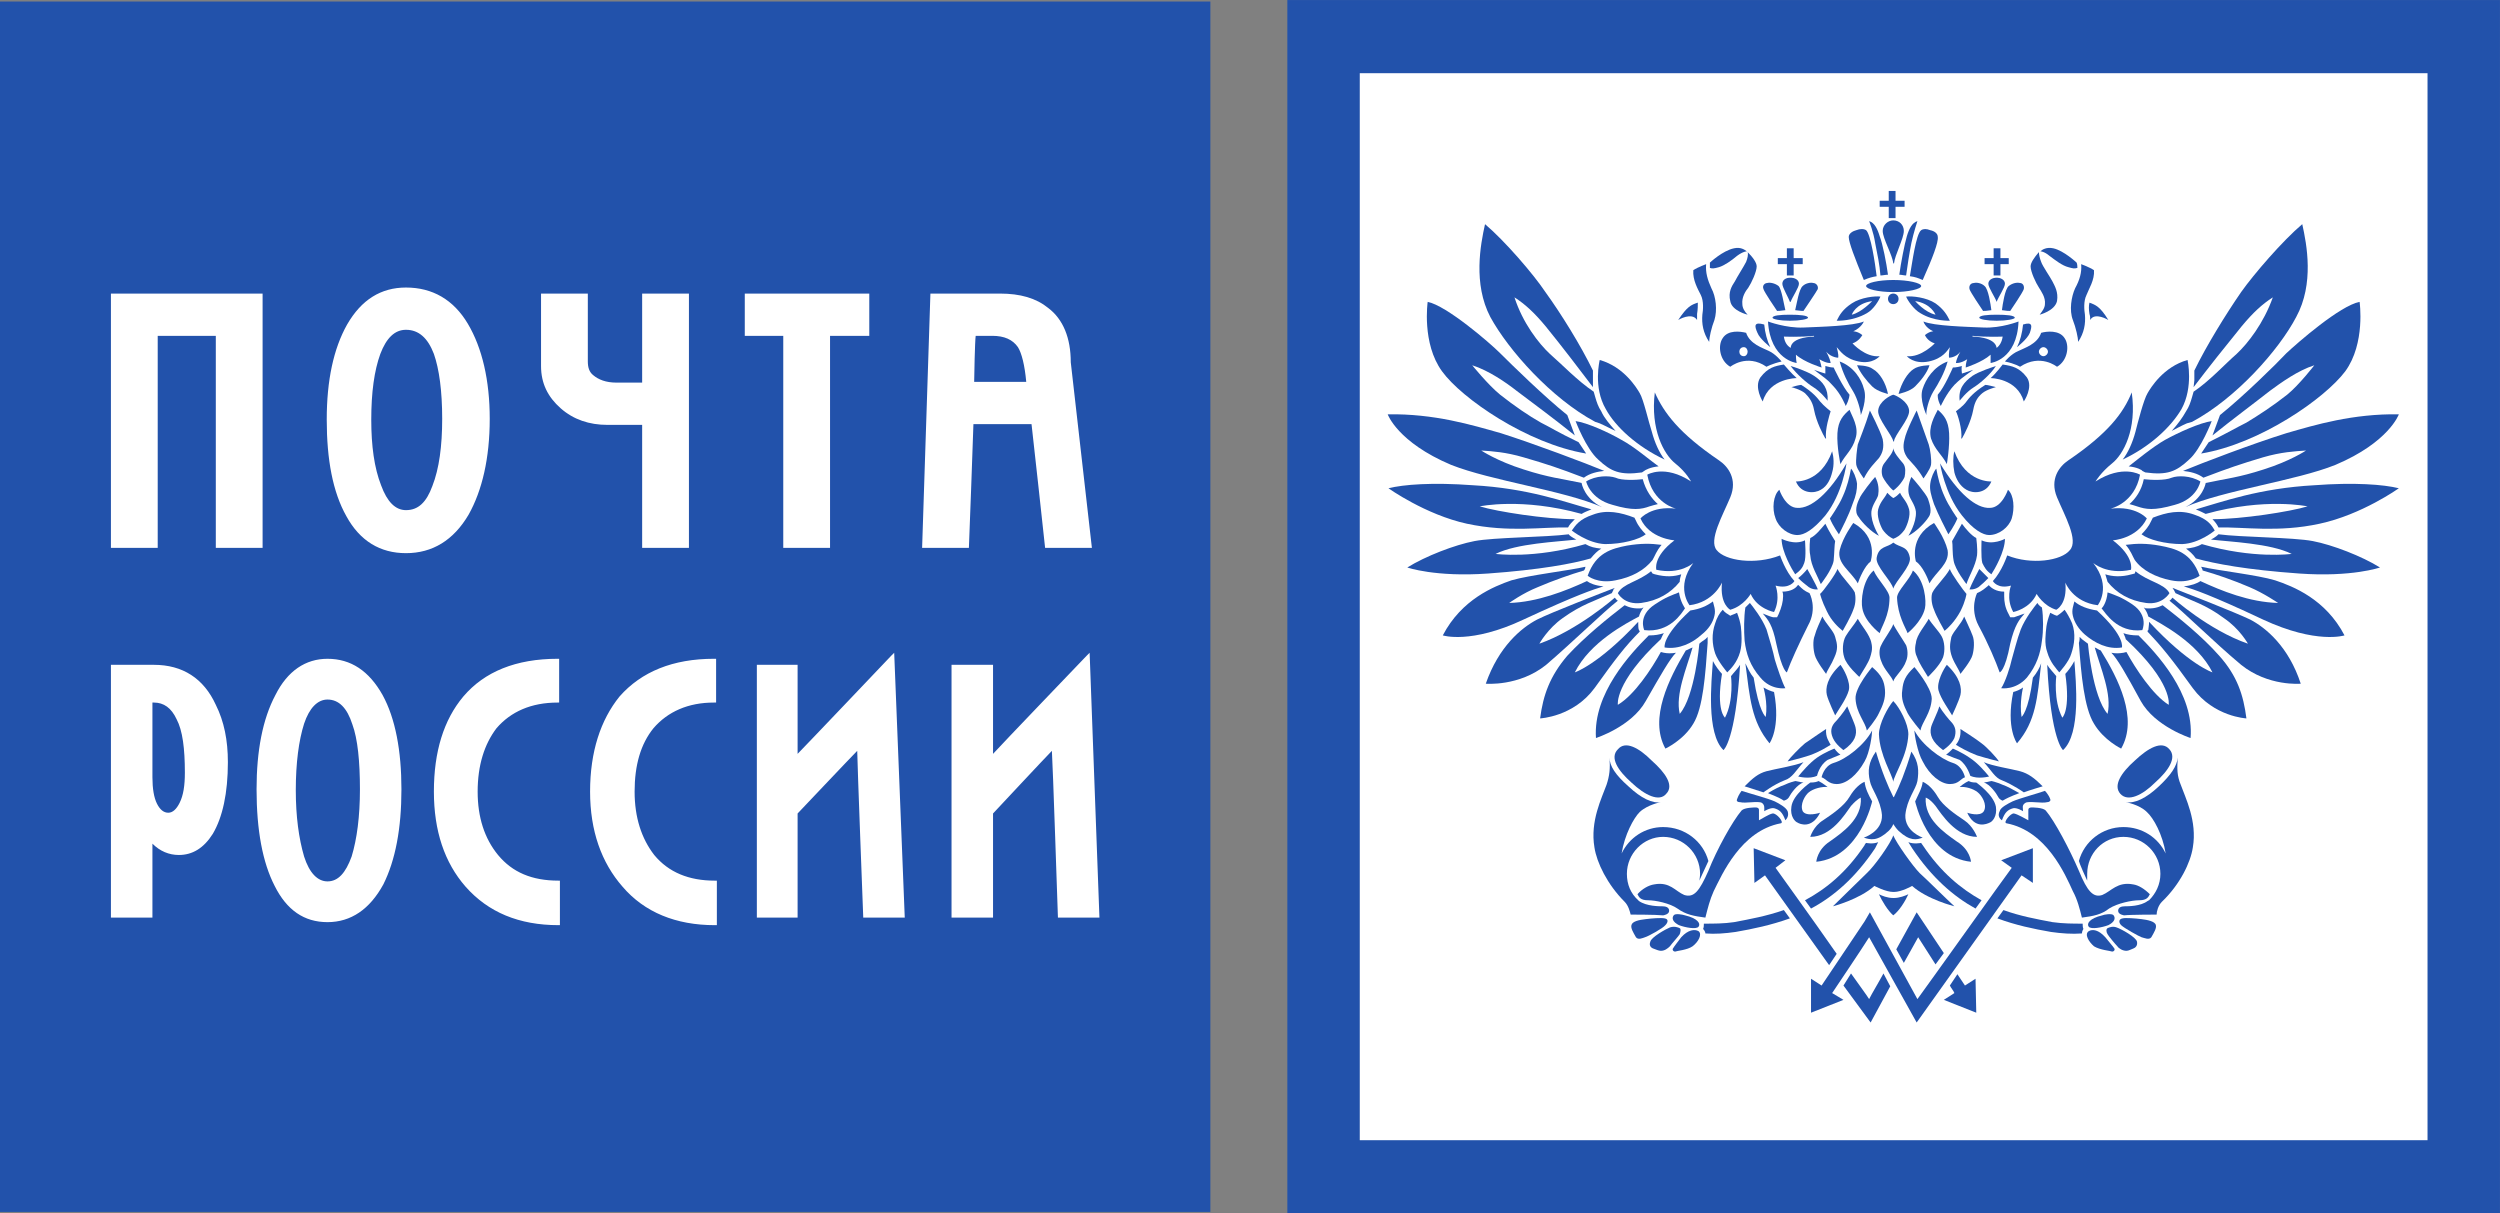 <?xml version="1.0" encoding="UTF-8" standalone="no"?>
<svg
   xmlns:dc="http://purl.org/dc/elements/1.1/"
   xmlns:cc="http://creativecommons.org/ns#"
   xmlns:rdf="http://www.w3.org/1999/02/22-rdf-syntax-ns#"
   xmlns:svg="http://www.w3.org/2000/svg"
   xmlns="http://www.w3.org/2000/svg"
   viewBox="0 0 298.175 144.725"
   height="144.725"
   width="298.175"
   xml:space="preserve"
   version="1.1"
   id="svg2"><rect x="0" y="0" width="298.175" height="144.725" fill="#808080" stroke="none"/><defs
     id="defs6" /><g
     transform="matrix(1.25,0,0,-1.25,0,144.725)"
     id="g10"><g
       transform="scale(0.1,0.1)"
       id="g12"><path
         id="path14"
         style="fill:#2252ab;fill-opacity:1;fill-rule:evenodd;stroke:none"
         d="m 0,1.449 1154.88,0 0,1154.871 L 0,1156.32 0,1.449" /><path
         id="path16"
         style="fill:#2252ab;fill-opacity:1;fill-rule:evenodd;stroke:none"
         d="m 2350.81,1157.76 -1122.48,0 0,-1157.76 1157.03,0 0,1157.76 -34.55,0 0,0" /><path
         id="path18"
         style="fill:#ffffff;fill-opacity:1;fill-rule:evenodd;stroke:none"
         d="m 2316.25,1087.93 c 0,-62.65 0,-955.45 0,-1018.09 -63.36,0 -956.17,0 -1018.81,0 0,62.64 0,955.44 0,1018.09 62.64,0 955.45,0 1018.81,0 l 0,0" /><path
         id="path20"
         style="fill:#ffffff;fill-opacity:1;fill-rule:evenodd;stroke:none"
         d="m 624.238,342.004 c -12.242,15.84 -18.718,36.004 -18.718,60.476 0,25.208 5.757,45.364 18,60.489 13.675,15.84 33.121,24.472 57.597,24.472 l 2.16,0 0,41.77 -2.16,0 c -38.883,0 -69.121,-12.246 -90,-36.008 -17.996,-22.312 -28.082,-52.558 -28.082,-90.723 0,-37.429 10.805,-67.675 30.965,-90.71 20.879,-24.485 51.117,-36.719 87.84,-36.719 l 2.16,0 0,42.48 -2.16,0 c -24.481,0 -43.918,7.918 -57.602,24.473 l 0,0 z m -149.039,0 c -12.965,15.84 -19.441,36.004 -19.441,60.476 0,25.208 6.476,45.364 18.004,60.489 13.676,15.84 33.117,24.472 58.316,24.472 l 1.442,0 0,41.77 -1.442,0 c -39.598,0 -69.844,-12.246 -90,-36.008 C 423.359,470.891 414,440.645 414,402.48 c 0,-37.429 10.078,-67.675 30.238,-90.71 21.602,-24.485 51.117,-36.719 88.559,-36.719 l 1.441,0 0,42.48 -1.441,0 c -25.199,0 -43.918,7.918 -57.598,24.473 l 0,0 z m 137.52,410.394 c 0,-5.761 0,-117.351 0,-117.351 l 44.64,0 0,242.637 -44.64,0 c 0,0 0,-79.2 0,-84.961 -5.039,0 -24.481,0 -24.481,0 -10.078,0 -17.281,2.879 -22.32,7.195 -3.598,2.883 -5.039,7.207 -5.039,12.961 l 0,64.805 -44.641,0 0,-69.121 c 0,-16.563 6.481,-29.524 18.723,-40.325 12.234,-10.8 27.359,-15.84 44.641,-15.84 0,0 28.078,0 33.117,0 l 0,0 z m 426.961,-217.437 -2.88,-2.879 c 0,0 -83.523,-87.121 -89.28,-93.594 0,8.641 0,84.961 0,84.961 l -39.598,0 0,-241.203 39.598,0 c 0,0 0,97.922 0,99.356 0.718,0.722 50.402,54.003 56.16,59.765 0.72,-8.64 5.76,-159.121 5.76,-159.121 l 39.6,0 -9.36,252.715 0,0 z m -292.321,100.086 44.637,0 c 0,0 0,196.551 0,202.312 5.039,0 37.442,0 37.442,0 l 0,40.325 -118.797,0 0,-40.325 c 0,0 31.679,0 36.718,0 0,-5.761 0,-202.312 0,-202.312 l 0,0 z M 850.316,532.082 c 0,0 -82.796,-87.121 -89.277,-93.594 0,8.641 0,84.961 0,84.961 l -38.883,0 0,-241.203 38.883,0 c 0,0 0,97.922 0,99.356 0.719,0.722 51.117,54.003 56.883,59.765 0,-8.64 5.754,-159.121 5.754,-159.121 l 39.601,0 -10.078,252.715 -2.883,-2.879 0,0 z m 80.641,305.277 c 3.606,0 15.84,0 15.84,0 11.523,0 19.441,-3.593 24.48,-10.8 3.602,-5.762 6.481,-17.278 7.922,-33.114 l -49.683,0 c 0,5.039 0.722,38.875 1.441,43.914 l 0,0 z m -2.156,-84.238 c 5.039,0 51.117,0 55.437,0 0.723,-5.039 12.957,-118.074 12.957,-118.074 l 44.645,0 -20.16,177.117 c 0,23.035 -7.2,41.035 -21.6,51.836 -11.521,9.363 -26.642,13.684 -46.08,13.684 l -66.242,0 -7.918,-242.637 44.637,0 c 0,0 4.324,113.035 4.324,118.074 l 0,0 z m -778.321,84.238 55.438,0 c 0,-5.761 0,-202.312 0,-202.312 l 44.641,0 0,242.637 -144.719,0 0,-242.637 44.64,0 c 0,0 0,196.551 0,202.312 l 0,0 z m 20.875,-445.668 c -2.878,-5.761 -6.476,-9.367 -10.796,-9.367 -4.321,0 -7.922,2.883 -10.797,8.645 -2.883,5.761 -4.324,14.394 -4.324,25.195 0,0 0,67.684 0,71.277 0.718,0 1.441,0 1.441,0 9.359,0 16.559,-5.039 21.598,-15.839 5.761,-10.801 7.918,-28.075 7.918,-51.114 0,-12.246 -1.434,-21.601 -5.04,-28.797 l 0,0 z m -24.476,131.758 -41.039,0 0,-241.203 39.598,0 c 0,0 0,63.359 0,70.559 7.199,-7.2 15.839,-10.801 25.203,-10.801 12.957,0 23.757,6.484 32.394,20.164 9.363,15.84 14.403,38.879 14.403,68.398 0,20.879 -3.598,38.879 -11.52,54.719 -11.52,25.203 -31.68,38.164 -59.039,38.164 l 0,0 z m 265.68,170.629 c -5.762,-15.84 -13.68,-23.035 -25.2,-23.035 -10.078,0 -18,7.918 -23.761,23.758 -6.481,16.562 -9.36,37.441 -9.36,62.637 0,25.925 2.879,46.804 8.645,62.648 5.754,15.113 13.676,23.035 24.476,23.035 12.243,0 20.879,-7.922 26.641,-23.035 5.039,-14.406 7.918,-35.285 7.918,-61.926 0,-25.918 -2.879,-47.519 -9.359,-64.082 l 0,0 z m 34.558,-27.351 c 12.961,23.035 20.164,53.992 20.164,91.433 0,36.719 -7.203,67.688 -20.886,90.723 -13.676,23.039 -33.836,34.562 -59.036,34.562 -23.761,0 -42.48,-11.523 -56.164,-35.285 -12.957,-23.035 -19.437,-53.281 -19.437,-90.722 0,-38.157 5.762,-69.122 18.722,-92.157 12.958,-23.761 32.403,-35.285 56.879,-35.285 25.2,0 45.36,12.246 59.758,36.731 l 0,0 z M 335.52,340.566 c -5.758,-15.839 -12.961,-23.757 -23.04,-23.757 -9.359,0 -17.281,7.918 -22.324,23.757 -5.039,17.278 -7.922,38.157 -7.922,63.36 0,25.918 2.883,47.519 7.922,63.359 5.043,15.117 12.965,23.039 22.324,23.039 10.797,0 18.715,-7.922 23.758,-23.761 5.039,-13.68 7.2,-35.274 7.2,-61.915 0,-25.925 -2.879,-47.519 -7.918,-64.082 l 0,0 z m 29.519,154.082 c -12.961,23.04 -30.238,34.563 -52.559,34.563 -20.882,0 -38.164,-11.523 -49.683,-34.563 -12.238,-23.046 -17.996,-53.281 -17.996,-90 0,-38.886 5.758,-69.843 17.277,-92.168 11.52,-23.035 28.078,-34.55 50.402,-34.55 22.321,0 40.317,12.238 53.278,35.996 11.523,23.039 17.277,53.281 17.277,90.722 0,36.719 -5.754,67.676 -17.996,90 l 0,0" /><path
         id="path22"
         style="fill:#2252ab;fill-opacity:1;fill-rule:evenodd;stroke:none"
         d="m 1578.96,783.363 c 8.64,-19.441 23.04,-38.883 61.2,-64.8 8.64,-5.762 18,-18 10.8,-35.286 -7.2,-17.273 -20.88,-41.035 -12.96,-50.398 7.92,-10.078 36.72,-14.395 60.48,-5.039 0,0 5.04,-15.117 13.68,-24.477 0,0 -4.32,-7.918 -17.99,-4.324 0,0 5.03,-12.234 -1.45,-25.199 0,0 -15.84,2.89 -22.31,17.277 0,0 -6.49,-11.512 -19.45,-15.109 0,0 -10.08,5.035 -7.92,25.914 0,0 -7.92,-18.723 -30.96,-21.602 0,0 -13.68,17.285 3.6,40.321 0,0 -12.24,-11.524 -35.27,-6.485 0,0 -3.61,12.246 17.27,28.086 0,0 -23.76,1.438 -32.4,20.879 0,0 10.08,12.238 33.84,9.356 0,0 -22.32,5.05 -27.36,32.402 0,0 16.57,10.078 41.76,-6.473 0,0 -4.32,8.629 -15.12,17.274 -10.8,8.64 -23.76,32.402 -19.44,67.683 l 0,0" /><path
         id="path24"
         style="fill:#2252ab;fill-opacity:1;fill-rule:evenodd;stroke:none"
         d="m 1673.28,511.203 c -3.6,4.324 -5.76,9.363 -7.92,13.68 4.32,-33.113 5.76,-55.438 23.04,-76.317 0,0 10.8,14.403 4.32,48.965 -2.88,0.711 -6.47,2.157 -10.08,4.317 0,0 4.32,-14.407 2.16,-28.078 0,0 -6.47,4.316 -11.52,37.433 l 0,0" /><path
         id="path26"
         style="fill:#2252ab;fill-opacity:1;fill-rule:evenodd;stroke:none"
         d="m 1643.04,514.805 c -2.16,2.16 -6.48,7.922 -8.64,12.238 -1.44,-19.434 -6.48,-69.113 10.08,-84.961 0,0 11.52,8.641 15.84,81.367 -2.16,-3.605 -6.48,-7.922 -8.64,-10.801 0,0 2.89,-23.039 -5.76,-39.601 0,0 -8.64,6.476 -2.88,41.758 l 0,0" /><path
         id="path28"
         style="fill:#2252ab;fill-opacity:1;fill-rule:evenodd;stroke:none"
         d="m 1602.72,476.641 c 14.4,16.562 18.72,66.964 18.72,66.964 1.45,1.446 3.6,2.879 5.76,4.325 0.72,0.715 1.44,1.437 2.16,2.16 0,-1.445 0,-3.606 0,-5.762 -2.16,-30.246 -4.32,-61.926 -13.68,-77.043 -9.36,-15.84 -26.64,-23.758 -26.64,-23.758 -15.84,28.797 3.6,66.961 19.44,93.602 2.16,0.715 4.32,2.16 6.49,2.871 -5.77,-20.156 -16.57,-44.637 -12.25,-63.359 l 0,0" /><path
         id="path30"
         style="fill:#2252ab;fill-opacity:1;fill-rule:evenodd;stroke:none"
         d="m 1563.12,564.484 c 0,-3.593 0,-6.476 0.72,-7.921 0,0 0.73,-0.711 0.73,-1.434 -13.69,-13.684 -23.05,-25.918 -43.21,-54.004 -20.16,-27.355 -51.84,-28.801 -51.84,-28.801 2.88,22.324 9.36,40.324 25.92,59.758 17.28,18.719 38.88,36.004 54.72,48.238 4.32,-2.164 9.36,-3.59 16.56,-2.886 0,0 0.72,0.722 1.44,0.722 -2.16,-2.871 -3.59,-5.761 -4.32,-8.633 -12.24,-6.476 -46.8,-24.472 -61.2,-53.281 0,0 22.33,7.207 60.48,48.242 l 0,0" /><path
         id="path32"
         style="fill:#2252ab;fill-opacity:1;fill-rule:evenodd;stroke:none"
         d="m 1537.92,591.844 1.44,2.879 c 0,0.722 0.72,1.433 1.45,2.16 -12.97,-5.039 -59.77,-23.043 -74.16,-30.242 -15.13,-7.918 -36.73,-25.918 -48.97,-61.192 0,0 31.68,-2.879 57.6,18 25.2,21.602 55.44,51.114 68.4,61.196 -1.44,0.714 -2.16,2.16 -2.87,2.882 0,0 -35.29,-30.964 -72.01,-43.922 0,0 7.92,14.403 22.32,24.481 18,12.957 30.96,16.559 46.8,23.758 l 0,0" /><path
         id="path34"
         style="fill:#2252ab;fill-opacity:1;fill-rule:evenodd;stroke:none"
         d="m 1511.28,613.445 c 0.72,0.711 1.44,2.157 1.44,3.59 -15.12,-3.59 -53.28,-7.918 -70.56,-12.957 -16.56,-5.762 -47.52,-18 -65.51,-52.555 0,0 26.63,-8.64 77.03,15.118 51.12,23.757 66.96,28.804 76.32,31.675 -7.92,0.723 -12.96,2.879 -15.83,5.047 C 1494,594 1466.65,583.199 1440,582.477 c 0,0 12.96,9.367 27.36,15.128 15.13,6.473 31.68,12.235 43.92,15.84 l 0,0" /><path
         id="path36"
         style="fill:#2252ab;fill-opacity:1;fill-rule:evenodd;stroke:none"
         d="m 1512.72,638.641 c 5.04,-2.883 8.64,-3.594 15.12,-4.321 -3.6,-2.156 -6.48,-5.039 -10.08,-9.363 -17.28,-5.039 -48.24,-10.801 -97.92,-14.394 -50.4,-3.602 -77.04,5.761 -77.04,5.761 17.28,10.801 45.36,21.602 64.08,25.196 18.72,3.605 68.4,3.605 90,6.484 0,-0.723 2.88,-2.879 7.2,-5.039 -18,-2.168 -56.88,-3.602 -77.04,-13.684 0,0 36.72,-5.039 85.68,9.36 l 0,0" /><path
         id="path38"
         style="fill:#2252ab;fill-opacity:1;fill-rule:evenodd;stroke:none"
         d="m 1509.12,667.438 c 2.16,1.445 5.76,2.882 9.36,4.328 -25.92,7.195 -60.48,20.156 -113.04,23.035 -38.88,2.883 -66.24,0.722 -80.64,-2.879 0,0 35.28,-25.195 74.88,-33.84 40.32,-8.641 72.72,-2.883 96.48,-3.602 1.44,2.879 3.6,5.04 6.48,7.918 -28.07,0 -74.16,7.207 -90.72,12.247 0,0 40.32,8.632 97.2,-7.207 l 0,0" /><path
         id="path40"
         style="fill:#2252ab;fill-opacity:1;fill-rule:evenodd;stroke:none"
         d="m 1509.12,696.961 c 0,-0.723 2.88,-15.117 19.44,-23.039 -36,15.84 -105.84,25.195 -143.99,40.32 -51.13,21.606 -60.49,48.235 -60.49,48.235 44.65,0.722 79.92,-10.079 108,-17.997 31.68,-10.078 81.36,-28.8 98.64,-35.996 -6.48,-0.722 -13.68,-2.16 -19.44,-6.484 -24.48,9.363 -35.28,12.957 -57.6,19.441 -17.28,5.039 -29.51,5.762 -40.32,6.485 0,0 15.12,-10.086 40.32,-18.008 24.48,-7.918 35.28,-8.633 55.44,-12.957 l 0,0" /><path
         id="path42"
         style="fill:#2252ab;fill-opacity:1;fill-rule:evenodd;stroke:none"
         d="m 1506.25,735.848 c 1.43,-2.168 5.75,-8.645 7.19,-10.801 -56.16,9.355 -118.8,52.558 -137.52,78.476 -19.44,26.637 -13.68,66.239 -13.68,66.239 18,-3.606 59.04,-38.875 69.12,-48.965 10.8,-10.801 42.48,-41.758 64.08,-59.031 l 7.2,-19.446 c -18.72,15.118 -41.04,31.68 -55.44,42.481 -10.08,7.922 -26.64,19.441 -42.48,24.48 0,0 15.12,-18.718 26.64,-28.086 13.68,-10.797 27.37,-20.152 38.88,-26.636 10.08,-5.039 15.12,-8.633 36.01,-18.711 l 0,0" /><path
         id="path44"
         style="fill:#2252ab;fill-opacity:1;fill-rule:evenodd;stroke:none"
         d="m 1665.36,578.156 c 1.44,1.449 2.88,2.887 4.32,4.321 2.88,-3.594 11.52,-14.391 15.84,-25.192 2.88,-9.355 6.48,-21.601 7.92,-28.797 2.16,-7.199 7.2,-22.324 10.08,-27.363 0,0 -13.68,-2.16 -23.76,10.078 -10.08,11.524 -13.68,23.047 -15.12,35.281 -0.72,9.368 -0.72,22.317 0.72,31.672 l 0,0" /><path
         id="path46"
         style="fill:#2252ab;fill-opacity:1;fill-rule:evenodd;stroke:none"
         d="m 1643.76,576.008 c 2.16,-2.891 5.04,-4.317 5.04,-4.317 l 2.16,-1.445 1.44,0.723 c 2.17,0.722 3.6,1.426 5.04,2.148 2.16,-5.754 2.88,-8.633 3.6,-12.949 0.72,-6.484 1.45,-16.563 -0.72,-24.484 -2.88,-10.079 -8.64,-15.84 -12.24,-19.442 0,0 -8.64,10.086 -11.52,18.008 -2.88,8.633 -3.6,18.719 0,28.797 1.44,5.039 4.32,10.07 7.2,12.961 l 0,0" /><path
         id="path48"
         style="fill:#2252ab;fill-opacity:1;fill-rule:evenodd;stroke:none"
         d="m 1612.8,575.285 c 9.36,1.445 15.84,4.32 21.6,8.637 0.72,-3.602 2.88,-7.914 1.44,-13.676 -1.44,-6.476 -5.76,-12.961 -12.24,-18 -8.63,-7.918 -21.6,-14.402 -35.27,-12.246 0,0 -2.89,10.09 24.47,35.285 l 0,0" /><path
         id="path50"
         style="fill:#2252ab;fill-opacity:1;fill-rule:evenodd;stroke:none"
         d="m 1602,592.566 c 1.44,-9.367 5.76,-15.132 5.76,-15.132 -2.88,-4.317 -14.4,-23.75 -38.88,-20.871 0,0 -6.48,13.683 10.08,24.48 10.8,7.195 15.84,8.641 23.04,11.523 l 0,0" /><path
         id="path52"
         style="fill:#2252ab;fill-opacity:1;fill-rule:evenodd;stroke:none"
         d="m 1604.17,609.84 c -6.49,-2.156 -14.41,-2.879 -25.21,0 l -2.16,0.723 -1.44,2.16 c -12.24,-10.078 -26.63,-11.528 -31.68,-20.879 0,0 5.76,-11.524 22.32,-9.367 15.84,2.168 28.08,9.367 36.72,20.168 0,2.156 0.72,5.039 1.45,7.195 l 0,0" /><path
         id="path54"
         style="fill:#2252ab;fill-opacity:1;fill-rule:evenodd;stroke:none"
         d="m 1576.8,623.523 c 2.16,3.602 3.61,8.641 8.64,14.403 -10.8,1.437 -20.16,1.437 -33.12,-0.723 -14.4,-2.883 -29.52,-6.484 -37.44,-28.797 0,0 9.36,-7.922 26.64,-4.328 15.13,2.883 27.36,9.367 35.28,19.445 l 0,0" /><path
         id="path56"
         style="fill:#2252ab;fill-opacity:1;fill-rule:evenodd;stroke:none"
         d="m 1570.32,648.004 c -3.6,3.594 -7.2,7.922 -9.36,12.961 l -1.44,2.879 c -12.96,5.039 -26.63,7.922 -39.6,2.883 -12.96,-4.329 -16.56,-10.09 -20.16,-15.129 0,0 15.12,-12.235 31.68,-12.957 16.56,0 32.4,4.324 38.88,9.363 l 0,0" /><path
         id="path58"
         style="fill:#2252ab;fill-opacity:1;fill-rule:evenodd;stroke:none"
         d="m 1573.92,674.645 c 2.16,0.714 5.04,1.433 7.92,2.16 -5.76,5.039 -11.52,12.957 -14.4,23.758 -5.76,-0.723 -20.16,-1.446 -25.92,1.437 -6.48,2.156 -18.72,2.156 -28.08,-3.594 0,0 3.6,-16.562 25.2,-22.328 19.44,-5.758 27.36,-4.312 35.28,-1.433 l 0,0" /><path
         id="path60"
         style="fill:#2252ab;fill-opacity:1;fill-rule:evenodd;stroke:none"
         d="m 1566.72,707.035 2.16,1.449 c 0.72,0.719 5.76,3.59 13.68,4.317 -7.2,5.039 -23.04,18.719 -35.28,25.203 -12.24,7.195 -33.11,16.555 -43.92,18 0,0 10.08,-26.641 21.61,-36.723 12.23,-11.519 20.87,-15.125 41.75,-12.246 l 0,0" /><path
         id="path62"
         style="fill:#2252ab;fill-opacity:1;fill-rule:evenodd;stroke:none"
         d="m 1588.33,719.281 c -5.05,6.477 -9.37,15.844 -12.25,26.645 -2.88,8.633 -7.92,30.957 -11.51,36.719 -2.89,5.039 -15.13,25.195 -38.17,31.675 0,0 -6.48,-25.914 5.76,-46.793 9.36,-17.289 30.24,-36.007 56.17,-48.246 l 0,0" /><path
         id="path64"
         style="fill:#2252ab;fill-opacity:1;fill-rule:evenodd;stroke:none"
         d="m 1716.48,599.039 c 2.88,-2.883 5.04,-5.039 10.08,-7.195 0,0 7.92,-14.41 -1.44,-30.953 -8.64,-17.286 -16.56,-34.563 -20.15,-44.649 0,0 -4.33,0.723 -10.09,27.363 -3.6,17.997 -7.92,23.036 -12.96,28.79 5.04,-2.149 9.36,-3.594 10.08,-3.594 l 3.6,0 1.44,2.89 c 2.88,6.465 4.32,12.231 4.32,17.27 0,1.437 0,2.883 -0.72,4.316 8.64,0 12.96,3.606 14.4,5.762 0.72,0.723 0.72,0.723 0.72,0.723 l 0.72,-0.723 0,0" /><path
         id="path66"
         style="fill:#2252ab;fill-opacity:1;fill-rule:evenodd;stroke:none"
         d="m 1519.92,803.523 c 0,-2.882 0,-5.761 0,-8.644 l 0,-6.473 c -13.67,17.996 -29.51,38.875 -45.35,58.321 -10.81,12.957 -19.45,20.878 -29.53,27.351 7.92,-24.473 23.04,-43.918 33.84,-53.992 10.8,-9.367 26.64,-25.93 41.76,-36.008 l 1.44,-5.039 c 1.44,-5.039 2.89,-9.355 5.76,-13.68 2.88,-6.476 7.92,-12.238 13.68,-18.722 -5.04,2.168 -10.08,5.051 -15.12,7.207 l -4.32,1.437 c -41.76,22.324 -82.8,68.399 -100.08,100.078 -16.56,31.676 -9.36,69.121 -5.04,88.563 18.72,-15.84 46.08,-47.52 57.61,-64.805 15.11,-20.879 33.83,-51.113 45.35,-74.875 l 0,-0.719" /><path
         id="path68"
         style="fill:#2252ab;fill-opacity:1;fill-rule:evenodd;stroke:none"
         d="m 2104.57,667.438 c -2.89,1.445 -5.77,2.882 -9.37,4.328 25.21,7.195 60.48,20.156 113.04,23.035 38.16,2.883 66.24,0.722 80.64,-2.879 0,0 -35.28,-25.195 -75.6,-33.84 -39.6,-8.641 -72.72,-2.883 -96.48,-3.602 -1.44,2.879 -2.88,5.04 -5.76,7.918 28.08,0 74.16,7.207 90.72,12.247 0,0 -40.32,8.632 -97.19,-7.207 l 0,0" /><path
         id="path70"
         style="fill:#2252ab;fill-opacity:1;fill-rule:evenodd;stroke:none"
         d="m 2104.57,696.961 c 0,-0.723 -2.89,-15.117 -19.45,-23.039 35.29,15.84 105.84,25.195 143.28,40.32 51.12,21.606 60.48,48.235 60.48,48.235 -43.91,0.722 -79.92,-10.079 -107.28,-17.997 -32.4,-10.078 -81.36,-28.8 -98.64,-35.996 6.48,-0.722 13.69,-2.16 19.44,-6.484 24.48,9.363 35.28,12.957 56.88,19.441 17.28,5.039 30.24,5.762 41.04,6.485 0,0 -15.12,-10.086 -40.32,-18.008 -24.48,-7.918 -35.28,-8.633 -55.43,-12.957 l 0,0" /><path
         id="path72"
         style="fill:#2252ab;fill-opacity:1;fill-rule:evenodd;stroke:none"
         d="m 2107.44,735.848 c -1.44,-2.168 -5.76,-8.645 -7.2,-10.801 56.16,9.355 118.09,52.558 137.52,78.476 19.44,26.637 13.68,66.239 13.68,66.239 -18.72,-3.606 -59.04,-38.875 -69.84,-48.965 -10.08,-10.801 -41.76,-41.758 -63.36,-59.031 l -7.2,-19.446 c 18.72,15.118 41.04,31.68 54.72,42.481 10.8,7.922 26.64,19.441 42.48,24.48 0,0 -14.4,-18.718 -25.92,-28.086 -13.68,-10.797 -28.08,-20.152 -38.88,-26.636 -10.08,-5.039 -15.84,-8.633 -36,-18.711 l 0,0" /><path
         id="path74"
         style="fill:#2252ab;fill-opacity:1;fill-rule:evenodd;stroke:none"
         d="m 2093.76,803.523 c 0,-2.882 0,-5.761 0,-8.644 l -0.72,-6.473 c 13.68,17.996 30.24,38.875 46.08,58.321 10.8,12.957 19.44,20.878 29.52,27.351 -8.64,-24.473 -23.76,-43.918 -34.56,-53.992 -10.8,-9.367 -25.92,-25.93 -41.04,-36.008 l -1.44,-5.039 c -1.44,-5.039 -2.87,-9.355 -5.76,-13.68 -3.6,-6.476 -7.92,-12.238 -13.68,-18.722 4.32,2.168 9.36,5.051 14.4,7.207 l 5.04,1.437 c 41.76,22.324 82.8,68.399 99.36,100.078 17.28,31.676 10.08,69.121 5.76,88.563 -18.72,-15.84 -46.08,-47.52 -58.32,-64.805 -14.4,-20.879 -33.12,-51.113 -44.64,-74.875 l 0,-0.719" /><path
         id="path76"
         style="fill:#2252ab;fill-opacity:1;fill-rule:evenodd;stroke:none"
         d="m 1573.2,551.523 c -17.28,-17.273 -53.28,-55.437 -50.4,-97.918 0,0 33.85,10.801 47.52,35.282 14.4,25.195 23.04,40.324 28.8,46.074 -4.32,-0.711 -7.92,-0.711 -11.52,0 l -2.88,0.723 c -8.64,-15.84 -25.2,-41.036 -41.04,-50.399 0,0 -3.6,20.879 41.04,62.645 0.72,1.437 1.44,3.593 2.88,5.754 -4.32,-1.438 -8.64,-2.161 -13.68,-2.161 l -0.72,0 0,0" /><path
         id="path78"
         style="fill:#2252ab;fill-opacity:1;fill-rule:evenodd;stroke:none"
         d="m 2034,783.363 c -7.92,-19.441 -22.32,-38.883 -60.48,-64.8 -8.64,-5.762 -18,-18 -10.8,-35.286 7.2,-17.273 20.88,-41.035 12.25,-50.398 -7.93,-10.078 -36.73,-14.395 -59.77,-5.039 0,0 -5.04,-15.117 -13.68,-24.477 0,0 4.32,-7.918 17.28,-4.324 0,0 -5.04,-12.234 2.16,-25.199 0,0 15.84,2.89 22.32,17.277 0,0 6.48,-11.512 18.72,-15.109 0,0 10.8,5.035 8.64,25.914 0,0 7.2,-18.723 30.96,-21.602 0,0 13.68,17.285 -4.32,40.321 0,0 12.96,-11.524 36,-6.485 0,0 3.6,12.246 -17.28,28.086 0,0 23.04,1.438 32.4,20.879 0,0 -10.07,12.238 -34.56,9.356 0,0 23.04,5.05 28.08,32.402 0,0 -16.56,10.078 -42.48,-6.473 0,0 5.04,8.629 15.84,17.274 10.8,8.64 23.76,32.402 18.72,67.683 l 0,0" /><path
         id="path80"
         style="fill:#2252ab;fill-opacity:1;fill-rule:evenodd;stroke:none"
         d="m 1939.68,511.203 c 3.6,4.324 6.48,9.363 7.92,13.68 -3.6,-33.113 -5.04,-55.438 -23.03,-76.317 0,0 -10.81,14.403 -3.61,48.965 2.88,0.711 6.48,2.157 9.36,4.317 0,0 -3.6,-14.407 -1.44,-28.078 0,0 6.48,4.316 10.8,37.433 l 0,0" /><path
         id="path82"
         style="fill:#2252ab;fill-opacity:1;fill-rule:evenodd;stroke:none"
         d="m 1970.64,514.805 c 2.16,2.16 6.48,7.922 8.64,12.238 1.44,-19.434 6.48,-69.113 -10.8,-84.961 0,0 -11.52,8.641 -15.12,81.367 2.16,-3.605 6.48,-7.922 8.64,-10.801 0,0 -2.88,-23.039 5.76,-39.601 0,0 7.92,6.476 2.88,41.758 l 0,0" /><path
         id="path84"
         style="fill:#2252ab;fill-opacity:1;fill-rule:evenodd;stroke:none"
         d="m 2010.96,476.641 c -14.4,16.562 -18.72,66.964 -18.72,66.964 -2.16,1.446 -3.6,2.879 -5.76,4.325 -0.72,0.715 -1.44,1.437 -2.16,2.16 0,-1.445 0,-3.606 -0.72,-5.762 2.16,-30.246 5.04,-61.926 14.4,-77.043 9.36,-15.84 25.92,-23.758 25.92,-23.758 16.56,28.797 -2.88,66.961 -19.44,93.602 -2.16,0.715 -3.6,2.16 -5.75,2.871 5.75,-20.156 16.55,-44.637 12.23,-63.359 l 0,0" /><path
         id="path86"
         style="fill:#2252ab;fill-opacity:1;fill-rule:evenodd;stroke:none"
         d="m 2050.56,564.484 c 0,-3.593 -0.72,-6.476 -0.72,-7.921 -0.72,0 -0.72,-0.711 -0.72,-1.434 12.96,-13.684 23.04,-25.918 43.2,-54.004 20.17,-27.355 51.12,-28.801 51.12,-28.801 -2.88,22.324 -8.64,40.324 -25.92,59.758 -16.56,18.719 -38.16,36.004 -54,48.238 -4.32,-2.164 -9.35,-3.59 -16.56,-2.886 -0.71,0 -0.71,0.722 -1.44,0.722 2.16,-2.871 3.6,-5.761 4.32,-8.633 11.52,-6.476 46.81,-24.472 61.2,-53.281 0,0 -22.31,7.207 -60.48,48.242 l 0,0" /><path
         id="path88"
         style="fill:#2252ab;fill-opacity:1;fill-rule:evenodd;stroke:none"
         d="m 2075.76,591.844 -1.44,2.879 c -0.72,0.722 -0.72,1.433 -1.43,2.16 12.95,-5.039 59.03,-23.043 74.15,-30.242 15.12,-7.918 36.72,-25.918 48.24,-61.192 0,0 -30.96,-2.879 -56.88,18 -25.91,21.602 -55.44,51.114 -68.4,61.196 1.44,0.714 2.16,2.16 2.89,2.882 0,0 34.55,-30.964 71.99,-43.922 0,0 -7.92,14.403 -23.04,24.481 -17.27,12.957 -30.96,16.559 -46.08,23.758 l 0,0" /><path
         id="path90"
         style="fill:#2252ab;fill-opacity:1;fill-rule:evenodd;stroke:none"
         d="m 2101.68,613.445 c 0,0.711 -0.72,2.157 -1.44,3.59 15.84,-3.59 54,-7.918 70.57,-12.957 17.27,-5.762 48.23,-18 66.23,-52.555 0,0 -26.63,-8.64 -77.76,15.118 -50.4,23.757 -66.24,28.804 -75.6,31.675 7.2,0.723 12.97,2.879 15.84,5.047 20.16,-9.363 46.8,-20.164 74.16,-20.886 0,0 -13.68,9.367 -27.36,15.128 -15.12,6.473 -31.68,12.235 -44.64,15.84 l 0,0" /><path
         id="path92"
         style="fill:#2252ab;fill-opacity:1;fill-rule:evenodd;stroke:none"
         d="m 2100.96,638.641 c -5.04,-2.883 -9.36,-3.594 -15.12,-4.321 2.89,-2.156 6.48,-5.039 9.36,-9.363 18,-5.039 48.24,-10.801 98.64,-14.394 50.4,-3.602 77.04,5.761 77.04,5.761 -17.28,10.801 -45.36,21.602 -64.08,25.196 -18.72,3.605 -68.4,3.605 -90,6.484 -0.72,-0.723 -2.88,-2.879 -7.2,-5.039 18,-2.168 56.88,-3.602 77.05,-13.684 0,0 -36.73,-5.039 -85.69,9.36 l 0,0" /><path
         id="path94"
         style="fill:#2252ab;fill-opacity:1;fill-rule:evenodd;stroke:none"
         d="m 1948.33,578.156 c -2.17,1.449 -3.61,2.887 -4.33,4.321 -2.88,-3.594 -11.51,-14.391 -15.84,-25.192 -3.59,-9.355 -6.48,-21.601 -8.64,-28.797 -1.44,-7.199 -6.48,-22.324 -10.08,-27.363 0,0 13.68,-2.16 24.48,10.078 9.36,11.524 12.96,23.047 14.41,35.281 1.43,9.368 1.43,22.317 0,31.672 l 0,0" /><path
         id="path96"
         style="fill:#2252ab;fill-opacity:1;fill-rule:evenodd;stroke:none"
         d="m 1969.92,576.008 c -2.88,-2.891 -5.04,-4.317 -5.04,-4.317 l -2.16,-1.445 -2.16,0.723 c -1.44,0.722 -2.88,1.426 -4.31,2.148 -2.17,-5.754 -2.89,-8.633 -3.61,-12.949 -0.72,-6.484 -2.16,-16.563 0.72,-24.484 2.89,-10.079 8.64,-15.84 11.52,-19.442 0,0 9.36,10.086 11.52,18.008 2.88,8.633 4.32,18.719 0.72,28.797 -2.15,5.039 -5.04,10.07 -7.2,12.961 l 0,0" /><path
         id="path98"
         style="fill:#2252ab;fill-opacity:1;fill-rule:evenodd;stroke:none"
         d="m 2000.88,575.285 c -9.36,1.445 -16.56,4.32 -21.6,8.637 -0.72,-3.602 -2.88,-7.914 -1.44,-13.676 1.44,-6.476 5.76,-12.961 11.52,-18 9.37,-7.918 21.6,-14.402 35.28,-12.246 0,0 3.6,10.09 -23.76,35.285 l 0,0" /><path
         id="path100"
         style="fill:#2252ab;fill-opacity:1;fill-rule:evenodd;stroke:none"
         d="m 2010.96,592.566 c -0.72,-9.367 -5.04,-15.132 -5.76,-15.132 3.6,-4.317 15.12,-23.75 38.88,-20.871 0,0 6.48,13.683 -9.36,24.48 -10.8,7.195 -15.84,8.641 -23.76,11.523 l 0,0" /><path
         id="path102"
         style="fill:#2252ab;fill-opacity:1;fill-rule:evenodd;stroke:none"
         d="m 2008.8,609.84 c 6.48,-2.156 15.12,-2.879 25.2,0 l 2.88,0.723 0.72,2.16 c 12.24,-10.078 27.37,-11.528 32.4,-20.879 0,0 -6.48,-11.524 -22.32,-9.367 -15.84,2.168 -28.08,9.367 -36.72,20.168 -0.72,2.156 -1.44,5.039 -2.16,7.195 l 0,0" /><path
         id="path104"
         style="fill:#2252ab;fill-opacity:1;fill-rule:evenodd;stroke:none"
         d="m 2036.88,623.523 c -2.16,3.602 -3.6,8.641 -8.64,14.403 10.8,1.437 20.16,1.437 32.4,-0.723 15.12,-2.883 30.24,-6.484 38.16,-28.797 0,0 -10.07,-7.922 -27.36,-4.328 -14.4,2.883 -27.36,9.367 -34.56,19.445 l 0,0" /><path
         id="path106"
         style="fill:#2252ab;fill-opacity:1;fill-rule:evenodd;stroke:none"
         d="m 2043.36,648.004 c 3.6,3.594 7.2,7.922 9.36,12.961 l 1.45,2.879 c 12.95,5.039 25.91,7.922 39.59,2.883 12.96,-4.329 16.56,-10.09 19.44,-15.129 0,0 -14.4,-12.235 -30.96,-12.957 -16.56,0 -32.4,4.324 -38.88,9.363 l 0,0" /><path
         id="path108"
         style="fill:#2252ab;fill-opacity:1;fill-rule:evenodd;stroke:none"
         d="m 2039.04,674.645 c -2.16,0.714 -4.32,1.433 -7.2,2.16 5.76,5.039 11.52,12.957 13.68,23.758 6.48,-0.723 20.16,-1.446 26.64,1.437 5.76,2.156 18,2.156 27.36,-3.594 0,0 -2.87,-16.562 -24.48,-22.328 -20.16,-5.758 -27.36,-4.312 -36,-1.433 l 0,0" /><path
         id="path110"
         style="fill:#2252ab;fill-opacity:1;fill-rule:evenodd;stroke:none"
         d="m 2046.96,707.035 -2.88,1.449 c 0,0.719 -5.04,3.59 -12.96,4.317 6.48,5.039 23.05,18.719 34.56,25.203 12.96,7.195 33.84,16.555 44.64,18 0,0 -10.08,-26.641 -21.59,-36.723 -12.25,-11.519 -20.89,-15.125 -41.77,-12.246 l 0,0" /><path
         id="path112"
         style="fill:#2252ab;fill-opacity:1;fill-rule:evenodd;stroke:none"
         d="m 2025.36,719.281 c 5.05,6.477 9.36,15.844 12.24,26.645 2.16,8.633 7.92,30.957 11.52,36.719 2.88,5.039 15.12,25.195 38.16,31.675 0,0 5.76,-25.914 -5.76,-46.793 -10.08,-17.289 -30.24,-36.007 -56.16,-48.246 l 0,0" /><path
         id="path114"
         style="fill:#2252ab;fill-opacity:1;fill-rule:evenodd;stroke:none"
         d="m 1897.2,599.039 c -3.6,-2.883 -5.76,-5.039 -10.8,-7.195 0,0 -7.2,-14.41 1.44,-30.953 9.36,-17.286 16.56,-34.563 20.16,-44.649 0,0 5.04,0.723 10.08,27.363 4.32,17.997 8.64,23.036 13.68,28.79 -5.76,-2.149 -10.08,-3.594 -10.08,-3.594 l -3.6,0 -1.43,2.89 c -3.61,6.465 -4.33,12.231 -4.33,17.27 0,1.437 0,2.883 0,4.316 -7.92,0 -12.24,3.606 -14.4,5.762 0,0.723 0,0.723 0,0.723 l -0.72,-0.723 0,0" /><path
         id="path116"
         style="fill:#2252ab;fill-opacity:1;fill-rule:evenodd;stroke:none"
         d="m 2040.48,551.523 c 17.28,-17.273 53.28,-55.437 49.68,-97.918 0,0 -33.84,10.801 -47.52,35.282 -13.68,25.195 -22.32,40.324 -28.07,46.074 3.59,-0.711 7.19,-0.711 11.51,0 l 2.88,0.723 c 8.64,-15.84 25.21,-41.036 40.32,-50.399 0,0 4.32,20.879 -41.04,62.645 0,1.437 -1.44,3.593 -2.16,5.754 3.6,-1.438 8.64,-2.161 13.68,-2.161 l 0.72,0 0,0" /><path
         id="path118"
         style="fill:#2252ab;fill-opacity:1;fill-rule:evenodd;stroke:none"
         d="m 1780.56,884.879 c 0,2.883 11.52,5.762 25.92,5.762 14.4,0 26.64,-2.879 26.64,-5.762 0,-2.879 -12.24,-5.762 -26.64,-5.762 -14.4,0 -25.92,2.883 -25.92,5.762 l 0,0" /><path
         id="path120"
         style="fill:#2252ab;fill-opacity:1;fill-rule:evenodd;stroke:none"
         d="m 1691.28,854.645 c 0,2.16 7.2,2.882 16.56,2.882 9.36,0 17.28,-0.722 17.28,-2.882 0,-1.446 -7.92,-2.879 -17.28,-2.879 -9.36,0 -16.56,1.433 -16.56,2.879 l 0,0" /><path
         id="path122"
         style="fill:#2252ab;fill-opacity:1;fill-rule:evenodd;stroke:none"
         d="m 1811.52,872.645 c 0,-2.883 -2.16,-5.04 -5.04,-5.04 -2.88,0 -5.04,2.157 -5.04,5.04 0,2.878 2.16,5.039 5.04,5.039 2.88,0 5.04,-2.161 5.04,-5.039 l 0,0" /><path
         id="path124"
         style="fill:#2252ab;fill-opacity:1;fill-rule:evenodd;stroke:none"
         d="m 1778.4,890.641 c -8.64,20.879 -14.4,35.996 -14.4,41.047 0,3.593 4.33,5.75 7.2,6.472 3.6,1.445 7.2,1.445 9.36,0 4.32,-3.601 8.64,-31.68 10.08,-43.918 -4.32,-0.719 -7.2,-1.441 -12.24,-3.601 l 0,0" /><path
         id="path126"
         style="fill:#2252ab;fill-opacity:1;fill-rule:evenodd;stroke:none"
         d="m 1794.24,894.957 c 2.16,0 5.04,0.723 7.2,0.723 -1.44,10.8 -5.04,29.519 -7.92,36.718 -2.16,7.207 -5.04,12.961 -10.08,14.407 0,0 4.32,-10.801 5.76,-20.879 2.16,-10.805 4.32,-20.879 5.04,-30.969 l 0,0" /><path
         id="path128"
         style="fill:#2252ab;fill-opacity:1;fill-rule:evenodd;stroke:none"
         d="m 1766.88,857.527 c 9.37,2.157 19.44,12.957 19.44,12.957 -15.84,-2.168 -19.44,-12.957 -19.44,-12.957 l 0,0 z m 14.4,1.434 c -13.68,-7.918 -28.79,-7.195 -28.79,-7.195 2.87,5.761 5.75,10.8 14.39,16.55 8.64,5.762 22.32,7.207 27.36,6.485 -1.44,-3.606 -6.48,-12.235 -12.96,-15.84 l 0,0" /><path
         id="path130"
         style="fill:#2252ab;fill-opacity:1;fill-rule:evenodd;stroke:none"
         d="m 1730.88,836.637 0,0.722 c -12.96,-1.433 -28.8,-0.722 -28.8,-0.722 0.72,-5.039 2.89,-8.633 6.48,-10.789 0.72,10.789 22.32,10.789 22.32,10.789 l 0,0 z m -43.92,14.406 c 0,0 17.28,-6.484 33.85,-5.762 16.55,0.723 47.52,1.446 57.59,5.762 0,0 -2.15,-5.762 -10.07,-9.355 0,0 4.31,0 8.63,-3.606 0,0 -2.88,-5.762 -9.36,-7.922 0,0 12.24,-13.68 25.92,-12.234 0,0 -6.48,-7.93 -20.16,-5.047 -13.68,2.879 -18,10.801 -20.87,13.68 0,0 2.15,-7.196 1.43,-10.079 0,0 -6.48,0 -11.52,5.762 0,0 3.6,-5.762 4.32,-10.801 0,0 -3.6,-0.722 -10.8,3.606 0,0 1.44,-3.606 2.16,-7.922 0,0 -16.56,5.039 -24.48,12.238 0,0 0,-5.043 0.72,-7.922 0,0 -25.2,2.879 -27.36,39.602 l 0,0" /><path
         id="path132"
         style="fill:#2252ab;fill-opacity:1;fill-rule:evenodd;stroke:none"
         d="m 1683.36,848.16 c 0.72,-7.922 2.89,-15.84 5.76,-21.601 0,0 -10.08,7.921 -12.24,13.679 -2.88,6.489 -3.6,10.805 6.48,7.922 l 0,0" /><path
         id="path134"
         style="fill:#2252ab;fill-opacity:1;fill-rule:evenodd;stroke:none"
         d="m 1663.92,817.926 c 2.16,0 3.6,2.16 3.6,4.316 0,2.16 -1.44,4.317 -3.6,4.317 -2.88,0 -4.32,-2.157 -4.32,-4.317 0,-2.156 1.44,-4.316 4.32,-4.316 l 0,0 z m 23.76,5.039 c 6.49,-2.879 12.24,-10.086 12.24,-10.086 -9.36,-2.16 -14.4,-5.039 -14.4,-5.039 -18.72,12.957 -34.56,0 -34.56,0 -10.08,5.762 -12.23,20.164 -7.2,27.359 5.04,7.922 16.56,6.489 22.32,5.039 3.6,-10.797 15.84,-14.39 21.6,-17.273 l 0,0" /><path
         id="path136"
         style="fill:#2252ab;fill-opacity:1;fill-rule:evenodd;stroke:none"
         d="m 1702.08,809.996 c 0,0 7.2,-8.633 12.24,-12.961 0,0 -25.92,0 -32.4,-22.312 0,0 -8.64,13.683 -2.16,23.039 7.2,9.363 13.68,10.801 22.32,12.234 l 0,0" /><path
         id="path138"
         style="fill:#2252ab;fill-opacity:1;fill-rule:evenodd;stroke:none"
         d="m 1730.88,804.957 c 0,0 7.92,-2.883 10.8,-3.594 0,0 0,5.039 0,7.2 2.16,-0.723 5.76,-1.438 7.92,-1.438 0,0 8.64,-18.719 15.12,-25.93 0,0 0,-4.312 -3.6,-10.797 0,0 -4.32,11.524 -12.96,20.165 -4.32,5.039 -7.92,7.199 -17.28,14.394 l 0,0" /><path
         id="path140"
         style="fill:#2252ab;fill-opacity:1;fill-rule:evenodd;stroke:none"
         d="m 1708.56,808.563 c 2.88,-0.723 15.84,-5.04 22.32,-9.36 8.64,-5.758 13.69,-12.242 12.96,-23.758 0,0 -6.48,8.633 -13.68,12.961 -5.76,3.594 -15.84,12.235 -21.6,20.157 l 0,0" /><path
         id="path142"
         style="fill:#2252ab;fill-opacity:1;fill-rule:evenodd;stroke:none"
         d="m 1709.28,892.801 c 2.16,0 7.2,-1.438 7.2,-5.766 0,-3.59 -6.48,-12.957 -7.92,-17.273 l -0.72,0 c -1.44,4.316 -7.2,13.683 -7.2,17.273 0,4.328 4.33,5.766 7.2,5.766 l 1.44,0 0,0" /><path
         id="path144"
         style="fill:#2252ab;fill-opacity:1;fill-rule:evenodd;stroke:none"
         d="m 1703.52,861.844 c -1.44,5.761 -3.6,20.156 -6.48,23.035 -3.6,2.883 -8.64,3.605 -10.79,2.883 -2.17,0 -5.05,-2.16 -3.61,-5.762 0.72,-2.883 11.53,-18.723 12.96,-20.883 2.16,0 2.16,0 7.92,0.727 l 0,0" /><path
         id="path146"
         style="fill:#2252ab;fill-opacity:1;fill-rule:evenodd;stroke:none"
         d="m 1712.89,861.844 c 1.43,5.761 3.59,20.156 7.19,23.035 2.88,2.883 7.92,3.605 10.08,2.883 2.16,0 5.04,-2.16 4.32,-5.762 -1.44,-2.883 -12.24,-18.723 -13.67,-20.883 -2.17,0 -1.45,0 -7.92,0.727 l 0,0" /><path
         id="path148"
         style="fill:#2252ab;fill-opacity:1;fill-rule:evenodd;stroke:none"
         d="m 1720.08,911.52 -8.64,0 0,9.367 -6.47,0 0,-9.367 -8.65,0 0,-5.762 8.65,0 0,-10.801 6.47,0 0,10.801 8.64,0 0,5.762" /><path
         id="path150"
         style="fill:#2252ab;fill-opacity:1;fill-rule:evenodd;stroke:none"
         d="m 1619.28,852.477 c 0,2.168 0,3.601 0,5.761 0.72,4.328 0.72,7.918 0.72,10.801 -6.48,-2.156 -10.08,-3.594 -18.72,-16.562 0,0 12.96,7.921 18,0 l 0,0" /><path
         id="path152"
         style="fill:#2252ab;fill-opacity:1;fill-rule:evenodd;stroke:none"
         d="m 1630.81,831.598 c 0,3.601 2.15,13.683 5.03,20.879 2.89,9.367 1.44,22.324 -2.88,30.246 -3.6,7.918 -5.76,15.117 -5.04,23.035 0,0 -7.92,-2.879 -12.24,-5.762 -0.71,-9.355 4.32,-17.996 7.21,-23.758 2.87,-5.754 2.15,-14.394 1.43,-18.711 -0.72,-8.644 0.72,-17.289 6.49,-25.929 l 0,0" /><path
         id="path154"
         style="fill:#2252ab;fill-opacity:1;fill-rule:evenodd;stroke:none"
         d="m 1631.52,902.164 c 0,0.715 0,3.594 0,5.039 0,0 12.24,11.516 23.05,13.684 6.47,1.433 10.07,-1.446 12.23,-2.883 0,0 -3.6,0 -9.36,-4.324 -5.04,-4.317 -12.24,-9.36 -17.28,-10.801 -5.04,-1.438 -6.48,-1.438 -8.64,-0.715 l 0,0" /><path
         id="path156"
         style="fill:#2252ab;fill-opacity:1;fill-rule:evenodd;stroke:none"
         d="m 1667.52,917.281 c 5.04,-5.039 8.64,-10.078 8.64,-13.679 0,-5.039 -5.04,-15.84 -7.92,-20.157 -2.88,-3.605 -6.48,-9.367 -5.75,-15.84 0,-3.605 2.15,-7.207 5.03,-10.078 0,0 -15.12,3.59 -16.56,12.957 -2.16,8.633 1.44,14.395 4.32,18.719 2.16,4.32 8.64,14.399 10.8,18.723 1.44,3.594 2.16,7.195 1.44,9.355 l 0,0" /><path
         id="path158"
         style="fill:#2252ab;fill-opacity:1;fill-rule:evenodd;stroke:none"
         d="m 1755.36,812.879 c 2.88,-10.805 7.92,-20.879 12.97,-28.801 4.31,-7.195 7.19,-18.719 7.19,-22.312 0,0 6.48,15.117 2.88,25.195 -2.15,8.641 -9.36,20.879 -23.04,25.918 l 0,0" /><path
         id="path160"
         style="fill:#2252ab;fill-opacity:1;fill-rule:evenodd;stroke:none"
         d="m 1771.92,809.281 c 0,0 10.8,0 15.12,-3.601 6.48,-3.606 12.24,-12.957 14.4,-23.758 0,0 -10.08,2.156 -15.12,7.195 -5.04,5.039 -11.52,12.957 -14.4,20.164 l 0,0" /><path
         id="path162"
         style="fill:#2252ab;fill-opacity:1;fill-rule:evenodd;stroke:none"
         d="m 1718.64,790.563 c -1.44,0 -7.2,-1.446 -9.36,-2.157 0,0 8.64,-2.168 12.96,-5.761 3.6,-3.606 7.2,-7.922 8.64,-15.84 2.16,-11.524 8.64,-23.762 10.8,-27.364 l 0.72,0 c -1.44,7.918 3.6,23.758 4.32,25.918 0,0 -6.48,5.039 -10.07,9.364 -2.17,2.882 -6.49,8.64 -18.01,15.84 l 0,0" /><path
         id="path164"
         style="fill:#2252ab;fill-opacity:1;fill-rule:evenodd;stroke:none"
         d="m 1764.72,766.805 c 2.16,-5.762 9.36,-16.567 5.76,-27.364 -2.88,-10.8 -10.07,-15.839 -14.4,-24.484 0,0 -3.59,16.563 -2.88,29.523 0.72,12.247 5.76,17.286 11.52,22.325 l 0,0" /><path
         id="path166"
         style="fill:#2252ab;fill-opacity:1;fill-rule:evenodd;stroke:none"
         d="m 1784.17,766.078 c 0,0 10.07,-19.441 12.23,-27.359 1.44,-7.922 0,-12.961 -3.6,-18 -3.6,-4.317 -9.36,-9.356 -14.4,-19.434 0,0 -6.48,8.633 -7.2,12.957 -0.72,4.321 0.72,15.121 1.44,19.438 1.44,4.324 7.2,18.008 11.53,32.398 l 0,0" /><path
         id="path168"
         style="fill:#2252ab;fill-opacity:1;fill-rule:evenodd;stroke:none"
         d="m 1789.2,702.723 c -2.16,-2.16 -13.68,-16.567 -15.12,-20.879 -2.16,-4.317 -5.04,-12.239 -0.72,-17.285 3.6,-5.754 12.24,-14.399 19.44,-18 0,0 -7.92,12.246 -7.2,23.046 0.72,6.473 5.76,12.239 6.48,15.84 0.72,4.317 0.72,10.793 -2.88,17.278 l 0,0" /><path
         id="path170"
         style="fill:#2252ab;fill-opacity:1;fill-rule:evenodd;stroke:none"
         d="m 1766.16,710.641 c 2.17,-2.157 5.04,-8.641 5.76,-14.403 0,-5.754 -0.72,-10.793 -4.32,-19.433 -3.6,-10.801 -10.08,-23.039 -12.96,-28.801 0,0 -5.76,7.922 -8.64,15.117 0,0 8.64,12.238 12.24,20.879 4.32,9.363 6.48,18.723 7.92,26.641 l 0,0" /><path
         id="path172"
         style="fill:#2252ab;fill-opacity:1;fill-rule:evenodd;stroke:none"
         d="m 1761.84,715.68 c 0,0 -3.6,-28.797 -20.16,-49.676 -11.52,-13.684 -20.16,-18.723 -26.64,-18.723 -8.64,0 -18,7.199 -20.87,15.84 -3.61,9.356 -2.17,22.324 3.59,27.363 0,0 5.76,-17.285 17.28,-17.285 12.96,-0.722 30.24,13.684 46.8,42.481 l 0,0" /><path
         id="path174"
         style="fill:#2252ab;fill-opacity:1;fill-rule:evenodd;stroke:none"
         d="m 1748.16,727.203 c 1.44,-5.039 2.16,-12.961 0,-20.168 -1.44,-5.75 -4.32,-12.957 -10.8,-16.551 -5.76,-3.601 -18.72,-4.328 -23.76,7.922 0,0 23.76,-1.445 34.56,28.797 l 0,0" /><path
         id="path176"
         style="fill:#2252ab;fill-opacity:1;fill-rule:evenodd;stroke:none"
         d="m 1787.76,613.445 c 3.6,-8.644 15.13,-19.445 15.13,-25.918 0,-17.281 -7.92,-28.082 -9.37,-33.843 0,0 -14.4,10.8 -16.56,23.75 -1.44,6.488 0,26.644 10.8,36.011 l 0,0" /><path
         id="path178"
         style="fill:#2252ab;fill-opacity:1;fill-rule:evenodd;stroke:none"
         d="m 1772.64,601.195 c 1.44,4.328 6.48,16.567 12.24,20.879 0,0 7.92,23.051 -16.55,36.731 0,0 -10.09,-13.68 -12.97,-25.926 -2.87,-12.961 10.8,-20.156 17.28,-31.684 l 0,0" /><path
         id="path180"
         style="fill:#2252ab;fill-opacity:1;fill-rule:evenodd;stroke:none"
         d="m 1741.68,658.082 c -4.32,-5.039 -9.36,-11.523 -14.4,-13.68 0,0 -1.44,-10.082 0,-16.562 0.72,-10.078 7.2,-20.156 10.08,-27.356 0,0 10.8,13.672 12.24,22.317 0.72,7.918 0.72,15.125 1.44,18.719 0,0 -6.47,10.078 -9.36,16.562 l 0,0" /><path
         id="path182"
         style="fill:#2252ab;fill-opacity:1;fill-rule:evenodd;stroke:none"
         d="m 1712.89,609.84 c -2.89,4.316 -12.97,21.601 -12.97,33.84 0,0 12.24,-6.477 22.32,-1.438 0,0 1.44,-16.562 -0.72,-21.601 -1.44,-4.317 -3.6,-7.196 -8.63,-10.801 l 0,0" /><path
         id="path184"
         style="fill:#2252ab;fill-opacity:1;fill-rule:evenodd;stroke:none"
         d="m 1715.76,606.238 c 2.16,1.446 7.2,6.485 8.64,8.641 0,0 8.64,-15.117 10.08,-19.434 0,0 -4.32,-0.722 -8.64,2.16 -4.32,3.59 -5.76,4.317 -10.08,8.633 l 0,0" /><path
         id="path186"
         style="fill:#2252ab;fill-opacity:1;fill-rule:evenodd;stroke:none"
         d="m 1753.2,614.879 c -0.71,-3.594 -13.68,-21.602 -16.55,-23.762 0,0 1.43,-6.472 6.47,-16.554 4.32,-9.356 11.52,-15.84 15.12,-18.711 0,0 7.92,13.671 10.09,20.156 2.87,6.469 2.15,13.676 1.43,16.558 -2.88,5.75 -12.24,14.395 -16.56,22.313 l 0,0" /><path
         id="path188"
         style="fill:#2252ab;fill-opacity:1;fill-rule:evenodd;stroke:none"
         d="m 1772.64,567.363 c 2.88,-5.761 11.53,-15.117 12.96,-23.035 1.44,-5.762 0,-10.078 -1.43,-14.406 -1.45,-4.317 -6.49,-12.234 -10.09,-17.996 0,0 -12.24,10.801 -14.4,18.719 -2.16,6.484 -1.44,15.117 1.44,20.156 2.88,5.051 8.64,11.523 11.52,16.562 l 0,0" /><path
         id="path190"
         style="fill:#2252ab;fill-opacity:1;fill-rule:evenodd;stroke:none"
         d="m 1738.8,569.523 c 3.6,-7.199 10.8,-13.671 12.24,-19.433 2.16,-7.207 2.88,-11.524 -0.72,-19.445 -2.88,-7.196 -6.48,-11.524 -7.92,-15.84 0,0 -9.36,12.238 -10.8,18 -1.44,5.039 -2.16,13.679 0,18.718 1.44,5.762 5.05,12.961 7.2,18 l 0,0" /><path
         id="path192"
         style="fill:#2252ab;fill-opacity:1;fill-rule:evenodd;stroke:none"
         d="m 1786.32,521.289 c 0,0 -16.56,-19.441 -15.84,-30.242 0.72,-13.684 9.36,-22.324 10.8,-30.246 0,0 8.64,10.09 11.52,16.562 3.6,7.2 6.48,13.684 5.76,22.325 -0.72,7.921 -2.88,13.683 -12.24,21.601 l 0,0" /><path
         id="path194"
         style="fill:#2252ab;fill-opacity:1;fill-rule:evenodd;stroke:none"
         d="m 1756.08,523.449 c 2.88,-3.605 10.08,-16.562 7.92,-24.484 -2.16,-7.918 -10.08,-18.719 -12.96,-23.758 0,0 -6.47,13.68 -7.92,19.441 -1.44,6.477 0,16.555 12.96,28.801 l 0,0" /><path
         id="path196"
         style="fill:#2252ab;fill-opacity:1;fill-rule:evenodd;stroke:none"
         d="m 1922.4,854.645 c 0,2.16 -7.92,2.882 -17.28,2.882 -9.36,0 -16.56,-0.722 -16.56,-2.882 0,-1.446 7.2,-2.879 16.56,-2.879 9.36,0 17.28,1.433 17.28,2.879 l 0,0" /><path
         id="path198"
         style="fill:#2252ab;fill-opacity:1;fill-rule:evenodd;stroke:none"
         d="m 1807.2,906.48 c 0.72,7.922 9.36,23.758 9.36,30.958 0,5.761 -4.32,10.089 -10.08,10.089 -5.04,0 -10.08,-4.328 -10.08,-10.089 0,-7.2 9.36,-23.036 10.08,-30.958 l 0.72,0 0,0" /><path
         id="path200"
         style="fill:#2252ab;fill-opacity:1;fill-rule:evenodd;stroke:none"
         d="m 1834.57,890.641 c 9.35,20.879 15.11,35.996 14.39,41.047 0,3.593 -3.6,5.75 -7.2,6.472 -3.6,1.445 -6.48,1.445 -8.64,0 -5.04,-3.601 -8.64,-31.68 -10.8,-43.918 5.04,-0.719 7.2,-1.441 12.25,-3.601 l 0,0" /><path
         id="path202"
         style="fill:#2252ab;fill-opacity:1;fill-rule:evenodd;stroke:none"
         d="m 1818.73,894.957 c -2.17,0 -4.33,0.723 -6.49,0.723 1.44,10.8 5.04,29.519 7.2,36.718 2.16,7.207 5.04,12.961 10.08,14.407 0,0 -3.6,-10.801 -5.76,-20.879 -2.16,-10.805 -3.6,-20.879 -5.03,-30.969 l 0,0" /><path
         id="path204"
         style="fill:#2252ab;fill-opacity:1;fill-rule:evenodd;stroke:none"
         d="m 1827.36,870.484 c 0,0 9.36,-10.8 19.44,-12.957 0,0 -4.31,10.789 -19.44,12.957 l 0,0 z m -8.63,4.317 c 5.75,0.722 19.43,-0.723 28.07,-6.485 7.92,-5.75 10.8,-10.789 13.68,-16.55 0,0 -15.12,-0.723 -28.08,7.195 -6.48,3.605 -12.24,12.234 -13.67,15.84 l 0,0" /><path
         id="path206"
         style="fill:#2252ab;fill-opacity:1;fill-rule:evenodd;stroke:none"
         d="m 1905.12,825.848 c 2.88,2.156 5.04,5.75 5.76,10.789 0,0 -15.12,-0.711 -28.8,0.722 l 0,-0.722 c 0,0 21.6,0 23.04,-10.789 l 0,0 z m -5.76,-14.407 c 0,2.879 0,7.922 0,7.922 -7.92,-7.199 -23.76,-12.238 -23.76,-12.238 0,4.316 1.44,7.922 1.44,7.922 -6.48,-4.328 -10.79,-3.606 -10.79,-3.606 0.71,5.039 4.31,10.801 4.31,10.801 -4.31,-5.762 -10.8,-5.762 -10.8,-5.762 -0.72,2.883 0.72,10.079 0.72,10.079 -2.15,-2.879 -6.48,-10.801 -20.16,-13.68 -14.4,-2.883 -20.88,5.047 -20.88,5.047 13.68,-1.446 26.64,12.234 26.64,12.234 -7.2,2.16 -9.36,7.922 -9.36,7.922 4.32,3.606 7.92,3.606 7.92,3.606 -7.92,3.593 -9.36,9.355 -9.36,9.355 10.08,-4.316 41.04,-5.039 57.61,-5.762 16.55,-0.722 33.11,5.762 33.11,5.762 -1.43,-36.723 -26.64,-39.602 -26.64,-39.602 l 0,0" /><path
         id="path208"
         style="fill:#2252ab;fill-opacity:1;fill-rule:evenodd;stroke:none"
         d="m 1930.32,848.16 c -0.72,-7.922 -2.88,-15.84 -5.75,-21.601 0,0 10.07,7.921 12.23,13.679 2.16,6.489 2.88,10.805 -6.48,7.922 l 0,0" /><path
         id="path210"
         style="fill:#2252ab;fill-opacity:1;fill-rule:evenodd;stroke:none"
         d="m 1954.08,822.242 c 0,2.16 -2.16,4.317 -4.32,4.317 -2.16,0 -4.32,-2.157 -4.32,-4.317 0,-2.156 2.16,-4.316 4.32,-4.316 2.16,0 4.32,2.16 4.32,4.316 l 0,0 z m -6.48,17.996 c 5.04,1.45 17.28,2.883 22.32,-5.039 5.05,-7.195 2.88,-21.597 -7.2,-27.359 0,0 -15.84,12.957 -35.28,0 0,0 -4.32,2.879 -14.4,5.039 0,0 5.76,7.207 12.96,10.086 5.76,2.883 18,6.476 21.6,17.273 l 0,0" /><path
         id="path212"
         style="fill:#2252ab;fill-opacity:1;fill-rule:evenodd;stroke:none"
         d="m 1910.88,809.996 c 0,0 -6.48,-8.633 -11.52,-12.961 0,0 25.21,0 31.68,-22.312 0,0 9.37,13.683 2.88,23.039 -7.2,9.363 -13.68,10.801 -23.04,12.234 l 0,0" /><path
         id="path214"
         style="fill:#2252ab;fill-opacity:1;fill-rule:evenodd;stroke:none"
         d="m 1882.8,804.957 c 0,0 -8.63,-2.883 -10.8,-3.594 0,0 -0.72,5.039 0,7.2 -2.88,-0.723 -5.75,-1.438 -8.64,-1.438 0,0 -7.92,-18.719 -14.4,-25.93 0,0 -0.72,-4.312 2.88,-10.797 0,0 5.04,11.524 12.96,20.165 5.04,5.039 7.92,7.199 18,14.394 l 0,0" /><path
         id="path216"
         style="fill:#2252ab;fill-opacity:1;fill-rule:evenodd;stroke:none"
         d="m 1904.4,808.563 c -2.16,-0.723 -15.84,-5.04 -22.32,-9.36 -7.91,-5.758 -13.68,-12.242 -12.24,-23.758 0,0 6.48,8.633 13.68,12.961 5.76,3.594 15.84,12.235 20.88,20.157 l 0,0" /><path
         id="path218"
         style="fill:#2252ab;fill-opacity:1;fill-rule:evenodd;stroke:none"
         d="m 1904.4,892.801 c -2.16,0 -7.2,-1.438 -7.2,-5.766 0,-3.59 6.48,-12.957 7.92,-17.273 l 0,0 c 1.44,4.316 7.92,13.683 7.92,17.273 0,4.328 -5.04,5.766 -7.2,5.766 l -1.44,0 0,0" /><path
         id="path220"
         style="fill:#2252ab;fill-opacity:1;fill-rule:evenodd;stroke:none"
         d="m 1910.16,861.844 c 0.72,5.761 2.88,20.156 6.49,23.035 3.59,2.883 7.92,3.605 10.79,2.883 2.16,0 4.32,-2.16 3.6,-5.762 -0.72,-2.883 -11.52,-18.723 -12.96,-20.883 -2.88,0 -2.16,0 -7.92,0.727 l 0,0" /><path
         id="path222"
         style="fill:#2252ab;fill-opacity:1;fill-rule:evenodd;stroke:none"
         d="m 1900.08,861.844 c -0.72,5.761 -2.88,20.156 -6.48,23.035 -2.88,2.883 -7.92,3.605 -10.08,2.883 -2.88,0 -5.04,-2.16 -4.32,-5.762 0.72,-2.883 11.52,-18.723 12.96,-20.883 2.88,0 2.16,0 7.92,0.727 l 0,0" /><path
         id="path224"
         style="fill:#2252ab;fill-opacity:1;fill-rule:evenodd;stroke:none"
         d="m 1893.6,911.52 8.64,0 0,9.367 6.49,0 0,-9.367 7.92,0 0,-5.762 -7.92,0 0,-10.801 -6.49,0 0,10.801 -8.64,0 0,5.762" /><path
         id="path226"
         style="fill:#2252ab;fill-opacity:1;fill-rule:evenodd;stroke:none"
         d="m 1793.52,966.238 8.64,0 0,9.364 6.48,0 0,-9.364 8.64,0 0,-5.754 -8.64,0 0,-10.8 -6.48,0 0,10.8 -8.64,0 0,5.754" /><path
         id="path228"
         style="fill:#2252ab;fill-opacity:1;fill-rule:evenodd;stroke:none"
         d="m 1994.4,852.477 c 0,2.168 0,3.601 -0.72,5.761 -0.72,4.328 -0.72,7.918 0,10.801 5.76,-2.156 10.08,-3.594 18,-16.562 0,0 -12.95,7.921 -17.28,0 l 0,0" /><path
         id="path230"
         style="fill:#2252ab;fill-opacity:1;fill-rule:evenodd;stroke:none"
         d="m 1982.89,831.598 c 0,3.601 -2.17,13.683 -5.05,20.879 -3.6,9.367 -1.44,22.324 2.16,30.246 4.32,7.918 6.48,15.117 5.76,23.035 0,0 7.92,-2.879 12.24,-5.762 0.73,-9.355 -5.04,-17.996 -7.19,-23.758 -2.89,-5.754 -2.17,-14.394 -1.45,-18.711 0.72,-8.644 -0.72,-17.289 -6.47,-25.929 l 0,0" /><path
         id="path232"
         style="fill:#2252ab;fill-opacity:1;fill-rule:evenodd;stroke:none"
         d="m 1982.16,902.164 c 0,0.715 0,3.594 -0.72,5.039 0,0 -12.24,11.516 -22.32,13.684 -6.48,1.433 -10.79,-1.446 -12.24,-2.883 0,0 3.6,0 8.64,-4.324 5.76,-4.317 12.24,-9.36 18,-10.801 5.04,-1.438 5.76,-1.438 8.64,-0.715 l 0,0" /><path
         id="path234"
         style="fill:#2252ab;fill-opacity:1;fill-rule:evenodd;stroke:none"
         d="m 1945.44,917.281 c -4.32,-5.039 -7.92,-10.078 -7.92,-13.679 0,-5.039 5.04,-15.84 7.92,-20.157 2.16,-3.605 6.48,-9.367 5.76,-15.84 0,-3.605 -2.87,-7.207 -5.04,-10.078 0,0 14.4,3.59 16.56,12.957 1.45,8.633 -2.16,14.395 -4.32,18.719 -2.15,4.32 -9.36,14.399 -10.8,18.723 -1.44,3.594 -2.16,7.195 -2.16,9.355 l 0,0" /><path
         id="path236"
         style="fill:#2252ab;fill-opacity:1;fill-rule:evenodd;stroke:none"
         d="m 1858.33,812.879 c -2.89,-10.805 -8.65,-20.879 -13.69,-28.801 -4.32,-7.195 -7.2,-18.719 -6.48,-22.312 0,0 -7.2,15.117 -3.59,25.195 2.87,8.641 10.07,20.879 23.76,25.918 l 0,0" /><path
         id="path238"
         style="fill:#2252ab;fill-opacity:1;fill-rule:evenodd;stroke:none"
         d="m 1841.04,809.281 c 0,0 -10.08,0 -15.12,-3.601 -5.76,-3.606 -11.52,-12.957 -14.4,-23.758 0,0 10.8,2.156 15.84,7.195 5.04,5.039 11.52,12.957 13.68,20.164 l 0,0" /><path
         id="path240"
         style="fill:#2252ab;fill-opacity:1;fill-rule:evenodd;stroke:none"
         d="m 1894.32,790.563 c 2.16,0 7.2,-1.446 10.08,-2.157 0,0 -8.64,-2.168 -12.96,-5.761 -4.32,-3.606 -7.2,-7.922 -8.64,-15.84 -2.16,-11.524 -8.63,-23.762 -10.8,-27.364 l -0.72,0 c 1.44,7.918 -3.6,23.758 -5.03,25.918 0,0 7.19,5.039 10.07,9.364 2.16,2.882 6.48,8.64 18,15.84 l 0,0" /><path
         id="path242"
         style="fill:#2252ab;fill-opacity:1;fill-rule:evenodd;stroke:none"
         d="m 1848.96,766.805 c -2.88,-5.762 -9.36,-16.567 -6.47,-27.364 3.59,-10.8 10.79,-15.839 15.11,-24.484 0,0 2.88,16.563 2.16,29.523 -0.72,12.247 -5.04,17.286 -10.8,22.325 l 0,0" /><path
         id="path244"
         style="fill:#2252ab;fill-opacity:1;fill-rule:evenodd;stroke:none"
         d="m 1807.2,736.559 c 0,5.761 15.12,21.601 14.4,29.519 -0.72,8.645 -12.24,14.406 -15.12,15.117 l 0,0 c -2.88,-0.711 -13.68,-6.472 -14.4,-15.117 -0.72,-7.918 13.68,-23.758 14.4,-29.519 l 0.72,0 0,0" /><path
         id="path246"
         style="fill:#2252ab;fill-opacity:1;fill-rule:evenodd;stroke:none"
         d="m 1828.8,766.078 c 0,0 -10.07,-19.441 -11.52,-27.359 -2.16,-7.922 -0.72,-12.961 2.88,-18 3.6,-4.317 9.36,-9.356 15.12,-19.434 0,0 6.48,8.633 7.21,12.957 0.71,4.321 -0.73,15.121 -2.17,19.438 -1.44,4.324 -6.48,18.008 -11.52,32.398 l 0,0" /><path
         id="path248"
         style="fill:#2252ab;fill-opacity:1;fill-rule:evenodd;stroke:none"
         d="m 1806.48,689.762 c 5.04,3.601 9.36,9.355 10.8,12.961 0.72,3.601 1.45,9.351 -1.44,12.957 -4.32,5.039 -8.64,10.078 -9.36,14.406 l 0,0 c 0,-4.328 -5.04,-9.367 -8.64,-14.406 -2.87,-3.606 -2.87,-9.356 -1.44,-12.957 1.44,-2.883 5.76,-9.36 10.08,-12.961 l 0,0" /><path
         id="path250"
         style="fill:#2252ab;fill-opacity:1;fill-rule:evenodd;stroke:none"
         d="m 1823.76,702.723 c 2.16,-2.16 14.4,-16.567 15.84,-20.879 1.44,-4.317 4.32,-12.239 0.72,-17.285 -3.6,-5.754 -12.24,-14.399 -19.44,-18 0,0 7.92,12.246 7.2,23.046 -0.72,6.473 -5.76,12.239 -6.48,15.84 -1.44,4.317 -0.72,10.793 2.16,17.278 l 0,0" /><path
         id="path252"
         style="fill:#2252ab;fill-opacity:1;fill-rule:evenodd;stroke:none"
         d="m 1847.52,710.641 c -2.16,-2.157 -5.03,-8.641 -5.76,-14.403 -0.72,-5.754 0.73,-10.793 3.6,-19.433 4.32,-10.801 10.8,-23.039 13.68,-28.801 0,0 5.76,7.922 8.64,15.117 0,0 -8.64,12.238 -12.24,20.879 -4.32,9.363 -6.48,18.723 -7.92,26.641 l 0,0" /><path
         id="path254"
         style="fill:#2252ab;fill-opacity:1;fill-rule:evenodd;stroke:none"
         d="m 1851.12,715.68 c 0,0 4.32,-28.797 20.88,-49.676 10.8,-13.684 20.16,-18.723 25.92,-18.723 9.36,0 18.73,7.199 21.6,15.84 2.88,9.356 2.16,22.324 -3.6,27.363 0,0 -5.76,-17.285 -17.28,-17.285 -12.96,-0.722 -30.24,13.684 -47.52,42.481 l 0,0" /><path
         id="path256"
         style="fill:#2252ab;fill-opacity:1;fill-rule:evenodd;stroke:none"
         d="m 1864.8,727.203 c -1.44,-5.039 -1.44,-12.961 0,-20.168 1.45,-5.75 5.04,-12.957 11.52,-16.551 5.76,-3.601 18.72,-4.328 23.76,7.922 0,0 -24.48,-1.445 -35.28,28.797 l 0,0" /><path
         id="path258"
         style="fill:#2252ab;fill-opacity:1;fill-rule:evenodd;stroke:none"
         d="m 1806.48,643.68 c 3.6,1.445 6.48,2.879 10.8,8.64 2.88,5.039 5.76,13.684 4.32,19.446 -2.16,7.918 -6.48,10.8 -8.64,15.839 -2.15,-2.16 -3.6,-3.605 -6.48,-5.039 l 0,0 c -2.16,1.434 -3.59,2.879 -5.76,5.039 -2.16,-5.039 -6.48,-7.921 -8.64,-15.839 -1.44,-5.762 1.44,-14.407 4.32,-19.446 4.32,-5.761 7.2,-7.195 10.08,-8.64 l 0,0" /><path
         id="path260"
         style="fill:#2252ab;fill-opacity:1;fill-rule:evenodd;stroke:none"
         d="m 1806.48,596.156 c 2.16,7.207 17.28,21.606 15.84,29.524 -2.16,11.523 -9.36,9.367 -15.84,14.406 l 0,0 c -5.76,-5.039 -13.68,-2.883 -15.84,-14.406 -1.44,-7.918 14.4,-22.317 15.84,-29.524 l 0,0" /><path
         id="path262"
         style="fill:#2252ab;fill-opacity:1;fill-rule:evenodd;stroke:none"
         d="m 1825.2,613.445 c -2.88,-8.644 -15.12,-19.445 -15.12,-25.918 0.73,-17.281 7.92,-28.082 10.08,-33.843 0,0 13.68,10.8 16.56,23.75 1.44,6.488 0,26.644 -11.52,36.011 l 0,0" /><path
         id="path264"
         style="fill:#2252ab;fill-opacity:1;fill-rule:evenodd;stroke:none"
         d="m 1841.04,601.195 c -1.44,4.328 -6.47,16.567 -12.96,20.879 0,0 -7.2,23.051 17.28,36.731 0,0 10.08,-13.68 12.97,-25.926 2.15,-12.961 -10.81,-20.156 -17.29,-31.684 l 0,0" /><path
         id="path266"
         style="fill:#2252ab;fill-opacity:1;fill-rule:evenodd;stroke:none"
         d="m 1872,658.082 c 3.6,-5.039 9.36,-11.523 13.68,-13.68 0,0 1.44,-10.082 0.72,-16.562 -1.43,-10.078 -7.92,-20.156 -10.08,-27.356 0,0 -10.8,13.672 -12.24,22.317 -1.44,7.918 -0.72,15.125 -1.44,18.719 0,0 5.76,10.078 9.36,16.562 l 0,0" /><path
         id="path268"
         style="fill:#2252ab;fill-opacity:1;fill-rule:evenodd;stroke:none"
         d="m 1900.08,609.84 c 2.88,4.316 12.96,21.601 12.96,33.84 0,0 -11.52,-6.477 -22.32,-1.438 0,0 -0.72,-16.562 0.72,-21.601 2.16,-4.317 3.6,-7.196 8.64,-10.801 l 0,0" /><path
         id="path270"
         style="fill:#2252ab;fill-opacity:1;fill-rule:evenodd;stroke:none"
         d="m 1897.2,606.238 c -1.44,1.446 -6.48,6.485 -8.64,8.641 0,0 -7.92,-15.117 -9.36,-19.434 0,0 4.32,-0.722 8.64,2.16 4.32,3.59 5.05,4.317 9.36,8.633 l 0,0" /><path
         id="path272"
         style="fill:#2252ab;fill-opacity:1;fill-rule:evenodd;stroke:none"
         d="m 1860.48,614.879 c 0.72,-3.594 13.69,-21.602 15.84,-23.762 0,0 -0.72,-6.472 -5.76,-16.554 -5.04,-9.356 -11.52,-15.84 -15.12,-18.711 0,0 -7.92,13.671 -10.08,20.156 -2.87,6.469 -2.87,13.676 -1.44,16.558 2.88,5.75 12.24,14.395 16.56,22.313 l 0,0" /><path
         id="path274"
         style="fill:#2252ab;fill-opacity:1;fill-rule:evenodd;stroke:none"
         d="m 1806.48,507.609 c 1.44,5.039 9.36,10.801 12.25,19.434 2.15,5.039 1.43,11.523 0,15.125 -2.89,5.039 -10.81,16.555 -12.25,20.156 l 0,0 c -0.72,-3.601 -9.36,-15.117 -11.51,-20.156 -2.17,-3.602 -2.17,-10.086 0,-15.125 2.87,-8.633 10.07,-14.395 11.51,-19.434 l 0,0" /><path
         id="path276"
         style="fill:#2252ab;fill-opacity:1;fill-rule:evenodd;stroke:none"
         d="m 1840.32,567.363 c -2.88,-5.761 -11.52,-15.117 -12.24,-23.035 -1.43,-5.762 -0.72,-10.078 1.44,-14.406 1.44,-4.317 6.48,-12.234 10.08,-17.996 0,0 11.52,10.801 14.4,18.719 2.16,6.484 1.44,15.117 -1.44,20.156 -2.88,5.051 -9.36,11.523 -12.24,16.562 l 0,0" /><path
         id="path278"
         style="fill:#2252ab;fill-opacity:1;fill-rule:evenodd;stroke:none"
         d="m 1874.17,569.523 c -2.89,-7.199 -10.09,-13.671 -12.25,-19.433 -1.44,-7.207 -2.16,-11.524 0.72,-19.445 2.88,-7.196 6.48,-11.524 7.92,-15.84 0,0 10.08,12.238 11.52,18 1.44,5.039 2.16,13.679 0,18.718 -2.16,5.762 -5.76,12.961 -7.91,18 l 0,0" /><path
         id="path280"
         style="fill:#2252ab;fill-opacity:1;fill-rule:evenodd;stroke:none"
         d="m 1806.48,411.848 c 0.72,6.472 13.68,25.195 14.4,45.359 0,10.078 -8.64,25.918 -14.4,31.68 l 0,0 c -5.04,-5.762 -13.68,-21.602 -13.68,-31.68 0.72,-20.164 12.96,-38.887 13.68,-45.359 l 0,0" /><path
         id="path282"
         style="fill:#2252ab;fill-opacity:1;fill-rule:evenodd;stroke:none"
         d="m 1826.65,521.289 c 0,0 16.55,-19.441 16.55,-30.242 -0.71,-13.684 -9.36,-22.324 -10.8,-30.246 0,0 -8.64,10.09 -12.24,16.562 -3.6,7.2 -6.48,13.684 -5.04,22.325 0.72,7.921 2.88,13.683 11.53,21.601 l 0,0" /><path
         id="path284"
         style="fill:#2252ab;fill-opacity:1;fill-rule:evenodd;stroke:none"
         d="m 1857.6,523.449 c -2.88,-3.605 -10.08,-16.562 -7.92,-24.484 2.16,-7.918 10.08,-18.719 12.96,-23.758 0,0 6.48,13.68 7.92,19.441 1.44,6.477 0,16.555 -12.96,28.801 l 0,0" /><path
         id="path286"
         style="fill:#2252ab;fill-opacity:1;fill-rule:evenodd;stroke:none"
         d="m 1818,380.168 c 1.44,15.117 10.08,24.48 11.52,32.402 1.44,9.356 1.44,17.996 -5.76,28.075 -5.76,-19.442 -11.52,-33.114 -16.56,-43.204 0,0 -0.72,0 -0.72,-0.711 0,0.711 0,0.711 0,0.711 -5.04,10.09 -10.8,23.762 -16.56,43.204 -7.2,-10.079 -7.92,-18.719 -5.75,-28.075 1.43,-7.922 10.07,-17.285 11.51,-32.402 0.72,-15.84 -17.28,-21.602 -17.28,-21.602 6.48,-2.16 12.96,-3.605 23.76,6.485 2.16,2.156 3.6,4.316 4.32,6.472 1.44,-2.156 2.88,-4.316 5.04,-6.472 10.8,-10.09 17.28,-8.645 23.05,-6.485 0,0 -17.29,5.762 -16.57,21.602 l 0,0" /><path
         id="path288"
         style="fill:#2252ab;fill-opacity:1;fill-rule:evenodd;stroke:none"
         d="m 1762.56,483.848 c 2.16,-5.762 7.2,-16.563 7.92,-20.164 1.44,-6.477 0,-13.684 -11.52,-21.602 0,0 -7.2,5.047 -10.08,11.523 -2.88,6.485 -1.44,10.801 1.44,14.403 2.88,2.883 9.36,10.801 12.24,15.84 l 0,0" /><path
         id="path290"
         style="fill:#2252ab;fill-opacity:1;fill-rule:evenodd;stroke:none"
         d="m 1786.32,460.801 c 0,-3.594 -2.15,-20.879 -7.2,-29.512 -7.2,-12.969 -17.28,-21.601 -26.63,-21.601 -7.92,0 -10.09,5.039 -14.41,6.476 0,0 2.16,10.801 11.52,13.68 12.24,3.605 29.52,17.285 36.72,30.957 l 0,0" /><path
         id="path292"
         style="fill:#2252ab;fill-opacity:1;fill-rule:evenodd;stroke:none"
         d="m 1756.08,437.766 c -2.16,1.445 -3.59,2.879 -5.76,5.761 0,0 -9.36,-3.605 -16.56,-8.644 -7.2,-5.039 -14.4,-13.68 -18,-17.996 0,0 10.8,-2.883 18,0.722 0,0 2.16,10.079 10.08,15.118 1.44,0.722 7.2,2.878 12.24,5.039 l 0,0" /><path
         id="path294"
         style="fill:#2252ab;fill-opacity:1;fill-rule:evenodd;stroke:none"
         d="m 1746.72,447.129 c -1.44,2.871 -5.04,7.199 -4.32,15.117 0,0 -15.12,-10.078 -20.16,-13.68 -4.32,-3.605 -14.4,-13.683 -16.56,-17.277 0,0 12.24,2.871 20.88,5.754 10.09,3.602 16.56,7.918 20.16,10.086 l 0,0" /><path
         id="path296"
         style="fill:#2252ab;fill-opacity:1;fill-rule:evenodd;stroke:none"
         d="m 1720.81,430.566 c -8.65,-3.601 -27.37,-6.484 -35.29,-8.64 -7.92,-2.16 -12.96,-6.477 -20.88,-14.395 0,0 11.52,-3.605 18,-5.761 0,0 9.36,7.195 20.16,11.511 7.2,2.168 10.8,9.367 18.01,17.285 l 0,0" /><path
         id="path298"
         style="fill:#2252ab;fill-opacity:1;fill-rule:evenodd;stroke:none"
         d="m 1703.52,375.129 c 1.45,1.434 3.6,4.316 2.16,8.641 -1.44,3.593 -7.92,7.199 -12.24,9.355 -6.48,2.883 -25.2,7.922 -31.68,10.078 0,0 -2.88,-3.594 -4.32,-7.918 -0.72,-1.437 0,-2.883 2.88,-2.883 5.04,-1.433 17.28,1.446 20.88,-0.711 2.88,-2.168 2.16,-5.05 2.16,-7.921 0,0 5.76,3.593 9.36,2.871 5.04,-1.434 7.92,-3.594 10.8,-11.512 l 0,0" /><path
         id="path300"
         style="fill:#2252ab;fill-opacity:1;fill-rule:evenodd;stroke:none"
         d="m 1686.96,401.047 c 0.72,-0.723 8.64,-2.883 15.12,-7.199 0,0 3.6,0.715 5.04,3.593 1.44,2.883 7.92,12.247 13.69,13.684 0,0 -5.05,0.723 -7.92,1.445 0,0 -5.77,-1.445 -10.09,-3.605 -4.32,-1.434 -10.08,-4.317 -15.84,-7.918 l 0,0" /><path
         id="path302"
         style="fill:#2252ab;fill-opacity:1;fill-rule:evenodd;stroke:none"
         d="m 1735.2,412.57 c -1.44,-0.722 -3.6,-1.445 -7.92,-1.445 0,0 -16.56,-11.516 -18,-23.039 -1.44,-9.363 3.61,-14.402 5.76,-15.117 2.16,-1.446 13.69,-6.485 21.61,9.355 0,0 -12.97,-4.316 -16.57,1.446 -2.88,6.476 2.16,15.117 5.76,18 4.32,3.593 12.96,5.761 18,5.039 0,0 -4.32,3.593 -8.64,5.761 l 0,0" /><path
         id="path304"
         style="fill:#2252ab;fill-opacity:1;fill-rule:evenodd;stroke:none"
         d="m 1627.2,282.246 c 2.16,8.645 4.32,17.277 7.92,25.195 7.92,15.84 25.92,57.61 64.08,64.805 3.6,0.723 -4.32,10.078 -7.92,9.356 -3.6,-0.711 -10.08,-5.039 -12.95,-6.473 0,0 0,8.641 0,10.078 0,1.434 -1.45,2.156 -2.89,2.156 -1.44,0 -10.8,0 -13.68,-2.879 -8.64,-10.078 -23.76,-37.441 -31.68,-57.597 -8.64,-19.446 -13.68,-25.918 -23.04,-23.039 -8.64,3.593 -13.68,12.961 -28.8,10.078 -5.04,-0.723 -11.52,-4.317 -15.84,-9.363 1.44,-2.872 2.88,-5.754 10.09,-5.754 7.19,0 20.87,-2.879 28.07,-7.918 7.92,-5.762 15.84,-7.207 26.64,-8.645 l 0,0" /><path
         id="path306"
         style="fill:#2252ab;fill-opacity:1;fill-rule:evenodd;stroke:none"
         d="m 1779.12,411.848 c 0.72,-6.485 3.6,-12.239 7.2,-18.723 0,0 -11.52,-53.281 -53.28,-57.598 0,0 0.72,11.516 12.96,19.434 12.24,8.644 30.96,21.602 29.52,41.769 0,0 -2.88,-0.722 -9.36,-7.921 -5.75,-7.918 -18.72,-29.52 -38.88,-29.52 0,0 2.88,10.078 12.24,15.84 8.64,5.762 20.16,13.68 25.2,22.312 5.04,8.645 10.8,12.961 14.4,14.407 l 0,0" /><path
         id="path308"
         style="fill:#2252ab;fill-opacity:1;fill-rule:evenodd;stroke:none"
         d="m 1758.96,217.441 25.92,-35.273 18.72,34.562 -6.48,12.235 c -5.04,-9.356 -10.8,-18.719 -13.68,-24.481 -2.16,3.602 -8.64,12.246 -17.28,24.481 l -7.2,-11.524 0,0" /><path
         id="path310"
         style="fill:#2252ab;fill-opacity:1;fill-rule:evenodd;stroke:none"
         d="m 1752.49,247.688 c -24.49,35.281 -55.45,77.761 -58.32,82.078 l 9.35,7.199 -30.24,11.523 0.72,-33.125 10.08,7.207 61.2,-85.683 7.21,10.801 0,0" /><path
         id="path312"
         style="fill:#2252ab;fill-opacity:1;fill-rule:evenodd;stroke:none"
         d="m 1543.68,442.805 c 7.2,8.64 20.16,1.445 32.4,-10.801 12.96,-11.516 21.6,-23.762 13.68,-31.68 -6.48,-7.922 -20.16,-1.437 -33.11,10.801 -12.97,11.523 -20.89,23.758 -12.97,31.68 l 0,0" /><path
         id="path314"
         style="fill:#2252ab;fill-opacity:1;fill-rule:evenodd;stroke:none"
         d="m 1563.84,298.086 -0.72,0.723 c -7.2,6.476 -10.8,15.117 -10.8,25.195 0,19.445 15.84,35.285 34.56,35.285 19.44,0 35.28,-15.84 35.28,-35.285 0,-2.156 -0.72,-6.473 -0.72,-6.473 1.45,2.871 7.2,15.84 8.64,18.711 -5.04,18.719 -22.32,32.403 -43.2,32.403 -17.28,0 -32.4,-10.079 -39.6,-25.196 2.88,17.996 11.52,33.836 17.29,39.598 7.92,7.199 20.15,9.355 20.15,9.355 -7.92,-1.433 -18.72,3.606 -30.96,15.129 -12.24,10.789 -18,19.434 -18,27.352 0.72,-10.801 0,-17.274 -2.87,-25.918 -4.33,-12.235 -15.85,-34.559 -11.53,-59.754 2.16,-14.406 12.24,-35.285 28.8,-51.848 3.6,-3.593 5.04,-9.355 5.76,-12.234 0,0 24.49,0 30.96,-0.723 0,0 5.76,0.723 5.76,4.317 0,3.601 -3.6,4.324 -6.48,4.324 -2.88,0 -15.12,0 -22.32,5.039 l 0,0" /><path
         id="path316"
         style="fill:#2252ab;fill-opacity:1;fill-rule:evenodd;stroke:none"
         d="m 1702.08,289.445 c -16.56,-5.761 -32.4,-8.644 -47.51,-11.515 -9.37,-1.446 -19.45,-1.446 -28.81,-1.446 0,-1.433 0,-3.601 -0.72,-5.039 0,0 2.16,-2.156 2.16,-4.316 9.36,-0.723 18.72,0 28.8,1.437 16.56,2.879 33.84,6.485 51.84,12.957 l -5.76,7.922 0,0" /><path
         id="path318"
         style="fill:#2252ab;fill-opacity:1;fill-rule:evenodd;stroke:none"
         d="m 1728,290.891 c 21.6,11.511 42.48,29.511 61.2,57.597 l 2.88,5.762 c -5.04,-2.168 -11.52,-0.723 -11.52,-0.723 0,0 -1.44,-1.445 -1.44,-2.16 -17.28,-25.918 -36.72,-41.758 -56.88,-52.558 l 5.76,-7.918 0,0" /><path
         id="path320"
         style="fill:#2252ab;fill-opacity:1;fill-rule:evenodd;stroke:none"
         d="m 1588.33,281.523 c -3.61,0.723 -12.25,0 -18.01,-0.722 -6.48,-0.711 -12.96,-2.156 -13.67,-5.75 -0.73,-2.883 1.43,-6.485 4.31,-11.524 2.16,-2.882 6.48,-0.722 8.64,0 2.89,0.723 17.28,8.641 19.44,11.524 2.16,2.156 3.6,5.75 -0.71,6.472 l 0,0" /><path
         id="path322"
         style="fill:#2252ab;fill-opacity:1;fill-rule:evenodd;stroke:none"
         d="m 1602.72,272.168 c -1.44,0.715 -5.04,2.16 -9.36,0.715 -3.6,-1.438 -18,-9.356 -18.72,-13.672 -1.44,-3.606 0.72,-5.762 2.88,-6.484 2.16,-0.723 5.04,-2.161 7.2,-2.161 3.61,0 6.48,2.161 8.64,4.317 1.44,2.16 8.64,10.078 9.36,11.523 0.72,2.16 1.45,5.039 0,5.762 l 0,0" /><path
         id="path324"
         style="fill:#2252ab;fill-opacity:1;fill-rule:evenodd;stroke:none"
         d="m 1604.17,263.527 c -2.17,-2.882 -7.21,-9.367 -7.92,-10.8 -0.73,-0.723 0,-2.883 2.15,-2.883 1.44,0.722 11.52,1.445 16.57,5.039 5.75,4.328 9.35,11.523 5.75,14.406 -3.6,2.156 -10.08,1.434 -16.55,-5.762 l 0,0" /><path
         id="path326"
         style="fill:#2252ab;fill-opacity:1;fill-rule:evenodd;stroke:none"
         d="m 1607.76,284.406 c -2.16,0.723 -9.36,2.157 -10.8,0 -2.16,-2.883 -0.71,-6.476 5.04,-9.355 5.76,-2.168 16.56,-4.328 18.72,-1.446 2.17,2.879 -0.72,7.918 -12.96,10.801 l 0,0" /><path
         id="path328"
         style="fill:#2252ab;fill-opacity:1;fill-rule:evenodd;stroke:none"
         d="m 1850.41,483.848 c -1.45,-5.762 -7.21,-16.563 -7.92,-20.164 -1.45,-6.477 0.71,-13.684 11.51,-21.602 0,0 7.92,5.047 10.8,11.523 2.16,6.485 0.72,10.801 -2.16,14.403 -2.88,2.883 -9.36,10.801 -12.23,15.84 l 0,0" /><path
         id="path330"
         style="fill:#2252ab;fill-opacity:1;fill-rule:evenodd;stroke:none"
         d="m 1826.65,460.801 c 0,-3.594 2.87,-20.879 7.92,-29.512 6.47,-12.969 17.27,-21.601 25.91,-21.601 8.64,0 10.08,5.039 14.4,6.476 0,0 -2.16,10.801 -11.52,13.68 -11.52,3.605 -29.52,17.285 -36.71,30.957 l 0,0" /><path
         id="path332"
         style="fill:#2252ab;fill-opacity:1;fill-rule:evenodd;stroke:none"
         d="m 1856.88,437.766 c 2.16,1.445 3.6,2.879 6.48,5.761 0,0 8.64,-3.605 15.84,-8.644 7.92,-5.039 15.12,-13.68 18.72,-17.996 0,0 -10.8,-2.883 -18,0.722 0,0 -2.88,10.079 -10.08,15.118 -2.16,0.722 -7.92,2.878 -12.96,5.039 l 0,0" /><path
         id="path334"
         style="fill:#2252ab;fill-opacity:1;fill-rule:evenodd;stroke:none"
         d="m 1866.25,447.129 c 2.15,2.871 5.03,7.199 4.31,15.117 0,0 15.84,-10.078 20.16,-13.68 5.04,-3.605 14.4,-13.683 16.56,-17.277 0,0 -11.52,2.871 -20.88,5.754 -9.36,3.602 -16.56,7.918 -20.15,10.086 l 0,0" /><path
         id="path336"
         style="fill:#2252ab;fill-opacity:1;fill-rule:evenodd;stroke:none"
         d="m 1892.89,430.566 c 7.92,-3.601 26.63,-6.484 34.55,-8.64 7.92,-2.16 13.68,-6.477 21.6,-14.395 0,0 -12.24,-3.605 -18,-5.761 0,0 -10.08,7.195 -20.88,11.511 -6.48,2.168 -10.08,9.367 -17.27,17.285 l 0,0" /><path
         id="path338"
         style="fill:#2252ab;fill-opacity:1;fill-rule:evenodd;stroke:none"
         d="m 1910.16,375.129 c -2.16,1.434 -4.32,4.316 -2.16,8.641 0.73,3.593 7.92,7.199 12.24,9.355 6.48,2.883 25.2,7.922 30.96,10.078 0,0 3.6,-3.594 5.05,-7.918 0.71,-1.437 -0.73,-2.883 -2.89,-2.883 -5.03,-1.433 -18,1.446 -20.87,-0.711 -3.61,-2.168 -2.17,-5.05 -2.17,-7.921 0,0 -5.75,3.593 -9.36,2.871 -5.04,-1.434 -7.92,-3.594 -10.8,-11.512 l 0,0" /><path
         id="path340"
         style="fill:#2252ab;fill-opacity:1;fill-rule:evenodd;stroke:none"
         d="m 1926.72,401.047 c -1.44,-0.723 -8.64,-2.883 -15.84,-7.199 0,0 -2.88,0.715 -4.32,3.593 -1.44,2.883 -7.92,12.247 -13.67,13.684 0,0 4.31,0.723 7.19,1.445 0,0 6.48,-1.445 10.8,-3.605 4.32,-1.434 9.36,-4.317 15.84,-7.918 l 0,0" /><path
         id="path342"
         style="fill:#2252ab;fill-opacity:1;fill-rule:evenodd;stroke:none"
         d="m 1878.48,412.57 c 1.44,-0.722 2.88,-1.445 7.2,-1.445 0,0 16.56,-11.516 18.72,-23.039 1.44,-9.363 -3.59,-14.402 -5.76,-15.117 -2.88,-1.446 -14.4,-6.485 -21.6,9.355 0,0 12.24,-4.316 15.85,1.446 3.59,6.476 -2.17,15.117 -5.77,18 -4.32,3.593 -12.24,5.761 -17.28,5.039 0,0 3.6,3.593 8.64,5.761 l 0,0" /><path
         id="path344"
         style="fill:#2252ab;fill-opacity:1;fill-rule:evenodd;stroke:none"
         d="m 1986.48,282.246 c -2.16,8.645 -4.32,17.277 -8.64,25.195 -7.2,15.84 -25.2,57.61 -63.36,64.805 -3.6,0.723 4.32,10.078 7.2,9.356 3.6,-0.711 10.81,-5.039 13.68,-6.473 0,0 0,8.641 0,10.078 0,1.434 1.44,2.156 2.88,2.156 1.44,0 10.8,0 13.68,-2.879 8.64,-10.078 23.05,-37.441 31.68,-57.597 7.92,-19.446 13.68,-25.918 22.32,-23.039 8.65,3.593 14.4,12.961 29.52,10.078 5.04,-0.723 10.81,-4.317 15.84,-9.363 -1.44,-2.872 -2.88,-5.754 -10.08,-5.754 -7.2,0 -20.88,-2.879 -28.8,-7.918 -7.2,-5.762 -15.12,-7.207 -25.92,-8.645 l 0,0" /><path
         id="path346"
         style="fill:#2252ab;fill-opacity:1;fill-rule:evenodd;stroke:none"
         d="m 1834.57,411.848 c -0.73,-6.485 -4.33,-12.239 -7.21,-18.723 0,0 11.52,-53.281 53.28,-57.598 0,0 -0.72,11.516 -13.68,19.434 -12.24,8.644 -30.96,21.602 -29.52,41.769 0,0 3.6,-0.722 9.36,-7.921 5.76,-7.918 19.45,-29.52 39.6,-29.52 0,0 -3.6,10.078 -12.23,15.84 -8.65,5.762 -20.17,13.68 -25.21,22.312 -5.04,8.645 -10.8,12.961 -14.39,14.407 l 0,0" /><path
         id="path348"
         style="fill:#2252ab;fill-opacity:1;fill-rule:evenodd;stroke:none"
         d="m 1806.48,360.723 c 2.88,-7.196 18.72,-29.52 25.2,-35.996 7.2,-6.485 23.76,-23.036 33.12,-31.68 0,0 -25.92,6.476 -40.32,19.433 0,0 -10.08,-5.75 -17.28,-5.75 l -0.72,0 c -7.2,0 -18,5.75 -18,5.75 -14.4,-12.957 -39.6,-19.433 -39.6,-19.433 8.64,8.644 25.92,25.195 32.4,31.68 7.2,6.476 23.04,28.8 25.2,35.996 l 0,0" /><path
         id="path350"
         style="fill:#2252ab;fill-opacity:1;fill-rule:evenodd;stroke:none"
         d="m 1807.2,300.969 c 5.04,0 10.8,2.156 13.68,3.594 -2.88,-6.477 -8.64,-15.84 -14.4,-20.157 l 0,0 c -5.04,4.317 -10.8,13.68 -13.68,20.157 2.88,-1.438 7.92,-3.594 13.68,-3.594 l 0.72,0 0,0" /><path
         id="path352"
         style="fill:#2252ab;fill-opacity:1;fill-rule:evenodd;stroke:none"
         d="m 1828.8,182.168 100.08,140.402 10.8,-7.207 0,33.125 -30.24,-11.523 10.08,-7.199 c -5.04,-6.485 -79.92,-111.602 -90,-125.282 l -45.35,82.801 -5.05,-8.64 -41.04,-61.204 -10.08,6.485 0,-32.403 30.96,12.247 -10.8,6.476 c 5.76,8.641 28.09,41.758 35.28,53.281 l 45.36,-81.359 0,0" /><path
         id="path354"
         style="fill:#2252ab;fill-opacity:1;fill-rule:evenodd;stroke:none"
         d="m 1846.8,237.609 c -6.48,10.079 -12.96,20.157 -16.56,25.918 -2.88,-5.039 -7.92,-14.406 -13.68,-24.484 l -7.2,12.961 19.44,35.281 5.77,-8.64 20.15,-30.235 -7.92,-10.801 0,0" /><path
         id="path356"
         style="fill:#2252ab;fill-opacity:1;fill-rule:evenodd;stroke:none"
         d="m 1867.68,228.242 7.2,-10.801 10.09,6.485 0.71,-32.403 -30.96,12.247 10.08,6.476 c -0.72,2.156 -2.88,4.317 -4.32,7.195 l 7.2,10.801 0,0" /><path
         id="path358"
         style="fill:#2252ab;fill-opacity:1;fill-rule:evenodd;stroke:none"
         d="m 2070,442.805 c -7.2,8.64 -20.16,1.445 -33.12,-10.801 -12.96,-11.516 -20.88,-23.762 -13.68,-31.68 7.21,-7.922 20.88,-1.437 33.12,10.801 12.96,11.523 20.88,23.758 13.68,31.68 l 0,0" /><path
         id="path360"
         style="fill:#2252ab;fill-opacity:1;fill-rule:evenodd;stroke:none"
         d="m 2049.12,298.086 c 0.72,0 0.72,0.723 1.44,0.723 6.48,6.476 10.8,15.117 10.8,25.195 0,19.445 -15.84,35.285 -35.28,35.285 -19.43,0 -34.56,-15.84 -34.56,-35.285 0,-2.156 0,-6.473 0,-6.473 -1.44,2.871 -7.2,15.84 -7.92,18.711 5.04,18.719 22.32,32.403 42.48,32.403 18,0 33.12,-10.079 40.32,-25.196 -2.88,17.996 -11.52,33.836 -18,39.598 -7.2,7.199 -20.16,9.355 -20.16,9.355 8.64,-1.433 19.44,3.606 31.68,15.129 11.52,10.789 17.28,19.434 18,27.352 -0.72,-10.801 -0.72,-17.274 2.89,-25.918 4.31,-12.235 15.84,-34.559 11.51,-59.754 -2.16,-14.406 -12.24,-35.285 -29.52,-51.848 -3.6,-3.593 -5.04,-9.355 -5.04,-12.234 0,0 -25.2,0 -30.96,-0.723 0,0 -5.76,0.723 -5.76,4.317 0,3.601 3.6,4.324 6.48,4.324 2.89,0 15.12,0 21.6,5.039 l 0,0" /><path
         id="path362"
         style="fill:#2252ab;fill-opacity:1;fill-rule:evenodd;stroke:none"
         d="m 1884.97,290.891 c -20.89,11.511 -41.77,29.511 -60.49,57.597 l -3.6,5.762 c 5.04,-2.168 12.24,-0.723 12.24,-0.723 0,0 0.72,-1.445 1.45,-2.16 17.27,-25.918 36.71,-41.758 56.15,-52.558 l -5.75,-7.918 0,0" /><path
         id="path364"
         style="fill:#2252ab;fill-opacity:1;fill-rule:evenodd;stroke:none"
         d="m 1911.6,289.445 c 15.84,-5.761 31.68,-8.644 46.8,-11.515 10.08,-1.446 20.16,-1.446 28.8,-1.446 0,-1.433 0,-3.601 0.72,-5.039 0,0 -1.44,-2.156 -1.44,-4.316 -9.36,-0.723 -19.44,0 -29.52,1.437 -16.55,2.879 -33.84,6.485 -51.12,12.957 l 5.76,7.922 0,0" /><path
         id="path366"
         style="fill:#2252ab;fill-opacity:1;fill-rule:evenodd;stroke:none"
         d="m 2025.36,281.523 c 2.88,0.723 12.24,0 18,-0.722 5.76,-0.711 12.96,-2.156 13.68,-5.75 0.72,-2.883 -1.44,-6.485 -4.32,-11.524 -2.16,-2.882 -6.47,-0.722 -9.36,0 -2.16,0.723 -16.56,8.641 -19.44,11.524 -2.16,2.156 -2.88,5.75 1.44,6.472 l 0,0" /><path
         id="path368"
         style="fill:#2252ab;fill-opacity:1;fill-rule:evenodd;stroke:none"
         d="m 2010.96,272.168 c 1.44,0.715 5.04,2.16 8.64,0.715 4.32,-1.438 18.73,-9.356 19.44,-13.672 0.72,-3.606 -1.44,-5.762 -3.6,-6.484 -2.16,-0.723 -4.32,-2.161 -6.48,-2.161 -3.6,0 -7.2,2.161 -8.64,4.317 -2.16,2.16 -8.64,10.078 -9.36,11.523 -1.44,2.16 -1.44,5.039 0,5.762 l 0,0" /><path
         id="path370"
         style="fill:#2252ab;fill-opacity:1;fill-rule:evenodd;stroke:none"
         d="m 2008.8,263.527 c 2.16,-2.882 7.92,-9.367 8.64,-10.8 0.72,-0.723 0,-2.883 -2.16,-2.883 -1.44,0.722 -11.52,1.445 -17.28,5.039 -5.04,4.328 -9.36,11.523 -5.04,14.406 3.6,2.156 9.36,1.434 15.84,-5.762 l 0,0" /><path
         id="path372"
         style="fill:#2252ab;fill-opacity:1;fill-rule:evenodd;stroke:none"
         d="m 2005.92,284.406 c 1.44,0.723 9.36,2.157 10.8,0 2.16,-2.883 0.72,-6.476 -5.04,-9.355 -5.76,-2.168 -16.56,-4.328 -18.72,-1.446 -2.15,2.879 0.72,7.918 12.96,10.801 l 0,0" /></g></g></svg>